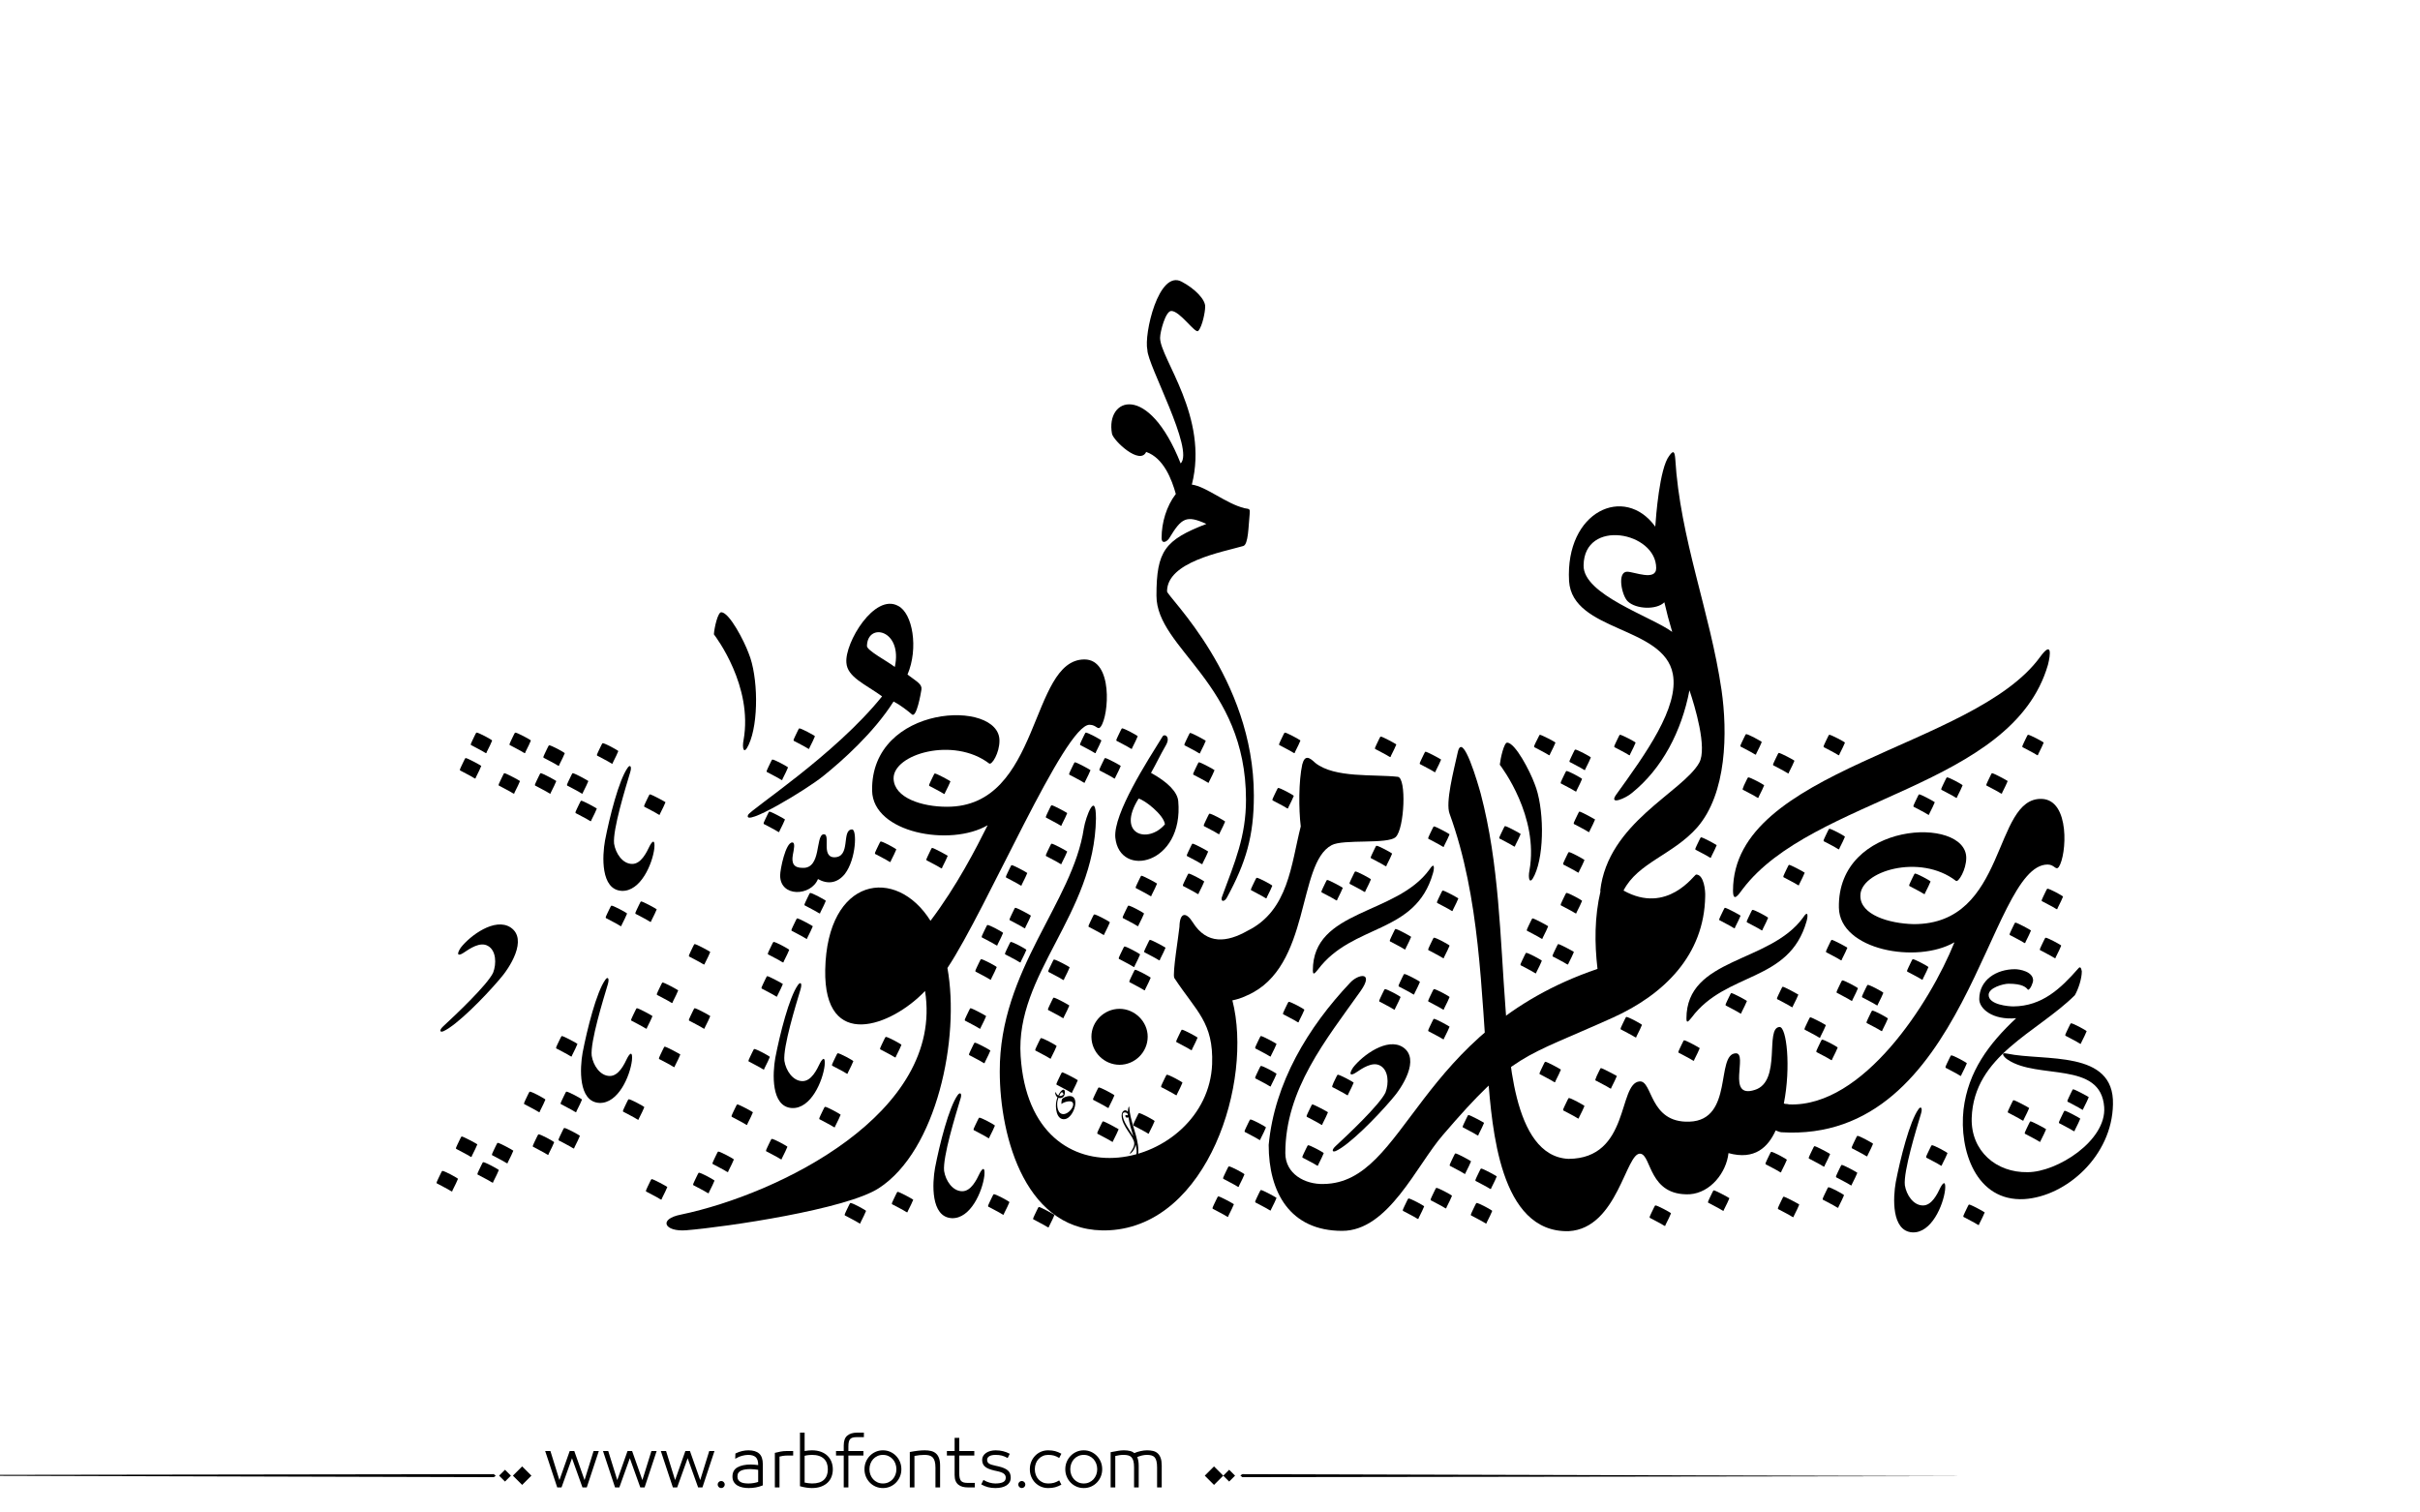 <?xml version="1.0" encoding="utf-8"?>
<!-- Generator: Adobe Illustrator 21.0.0, SVG Export Plug-In . SVG Version: 6.00 Build 0)  -->
<svg version="1.1" id="Layer_1" xmlns="http://www.w3.org/2000/svg" xmlns:xlink="http://www.w3.org/1999/xlink" x="0px" y="0px"
	 viewBox="0 0 800 500" style="enable-background:new 0 0 800 500;" xml:space="preserve">
<g>
	<g id="s0_0_0_0_2_" transform="matrix(0.072, 0, 0, 0.072, 341.53,343)">
		<path fill="#000000" id="g978_4" d="M145.9,374.5c40.8-5.8,72.8-106.7,21.5-106.1c-10.1,0.2-30.7,6.1-35,15.1c-1.8,3.7-4.3,25.3-1.1,20.8
			c4.1-6,56-25.9,52.4,5.6c-2,16.5-22.4,38.2-40,41.1c-32.1,5.2-36.2-38.9-31.6-60.6c0.5-2.4,2-7.9,4.1-14
			c12.5,4.9,28.4-2.3,29.6-22.1c1.4-25.6-17.4-16.6-30.5,11.8c-4-2.3-7.8-6.4-10.5-12.4c-1.7-3.7-3.8-4.6-3.4,0.6
			c0.9,9.5,5,16.2,10.5,19.8c-1.8,5.2-3.7,10.8-5,16.8C100.6,318.2,105.6,380.3,145.9,374.5 M139.6,261.1c-5.8,6-13.1,8.5-20,6.7
			C125.8,253.7,134,241.9,139.6,261.1"/>
	</g>
	<g id="s0_0_0_1_4_" transform="matrix(0.072, 0, 0, 0.072, 358.51,358)">
		<path fill="#000000" id="g26_4" d="M205.4,110.8c-0.2-3.5-0.8-3.4-2.4-0.8c-2.9,5.2-3.8,18.9-4,22.4c-10.1-14-29-5.2-28.5,18.2
			c0.8,49.1,58,96.5,58,126.8c0,17.4-10.8,32.2-20.5,45.6c-2.4,3.5,3.1,1.1,5.2-0.5c10.7-8.9,19.7-24.7,21.5-39.1
			c20.1,67.2-26.6,106.5-88.1,118.9c-12.5,2.4-1.4,4-0.6,4.1c81.5,4.4,109.7-49.8,99.2-123C236.8,224.7,208.8,170.4,205.4,110.8
			 M224.2,245c-16-28.4-48.2-67.2-49.1-99.8c-0.5-15.4,24-11.1,24,0.9c0,4.4-7.3,1.4-9.5,1.4c-3.4,0-1.8,7.9,0.2,9.8
			c2.6,2.4,9.3,2.7,12.1,0.2C206.3,187.2,215.3,216.3,224.2,245"/>
	</g>
	<path fill="#000000" d="M358.5,218c-18.2,0-14.2,48.8-45.5,48.7c-8.2,0-17.4-2.9-17.6-9.3c-0.2-8.1,19.8-14,31.6-5c0.9,0.6,3.4-3.5,3.4-7.5
		c0.2-13.9-42.6-12.2-42.1,16.5c0.3,14,25.9,18.6,38.2,11.4c-3.8,7.6-10.2,20.1-18.9,31.6c-11.4-18.2-34.2-14.5-34.8,16.2
		c-0.5,27.2,22,18.6,33,7c6.4,40.4-48.5,67.2-80.6,73.9c-7.8,1.5-5.5,5.8,1.7,5.2c13.3-1.1,52.8-6.9,63.6-13.9
		c19.2-12.4,26.9-49.6,22.7-72.8l0,0c13-19.5,38.8-80.6,47-80.4c2.3,0,2.7,2,3.7,0.6C366.6,236.5,368,218,358.5,218z"/>
	<path fill="#000000" d="M462.1,256.8c-7.9-0.9-20.9,0.5-27.3-4.6c-1.8-1.7-3.4-2.9-4.3,0.5c-1.2,5.5-1.2,14.7-0.5,20.5c-3.2,12.5-4,27.8-17.6,34.5
		l0,0c-6.7,3.8-13.4,4.7-18.1-2.8c-2.1-3.4-4.3-3.5-4.4,1.5c-0.2,2.4-2.4,15.6-1.7,16.9c7.3,11.1,13,14.7,12.5,28.5
		c-1.4,34.5-60,48.7-63.3-2.7c-1.8-27.2,24.4-46.7,24.9-78.5c0-9.6-3.4-0.5-4,3.2c-3.7,24.7-27.9,46.7-27.8,80.4
		c0,21.8,8.7,54,36.3,52.5c32.5-1.8,47.5-49.1,40.6-76c1.4-0.3,2.7-0.6,5-1.7v0c21.1-9.3,16.3-43.5,27.8-49.6
		c3.8-2.1,18.6-0.2,21.2-2.7C464.3,273.9,465,257.2,462.1,256.8z"/>
	<path fill="#000000" d="M560.7,289.1c-0.6,0-9.5,13.4-24,5.3c4.7-9.2,16.3-11.8,24.3-20.8c9.9-11.3,10.1-31.6,8.1-45.5
		c-3.8-25.9-13.7-49.9-15.3-76.5c-0.2-2.3-0.6-2.9-2-0.9c-3.2,4.1-4.4,20.3-4.6,23.4c-10.1-14-29.8-5.2-28.5,18
		c1.1,16.8,31.3,14.8,34.3,30.7c2.1,11.1-9,26.4-18.8,40c-2.4,3.5,3.2,1.1,5.2-0.6c10.1-8.1,16.5-20.5,19.1-34c1.7,5,6,19.1,3.2,24
		c-5.6,9.8-30.2,19.8-32.7,42.3l0.1,0.1c-2,8.5-2,17.2-1,25.7c-60.3,20.5-62.9,70.7-90.5,71.1c-6.3,0.2-12.7-3.4-12.7-10.2
		c0-21.1,13.4-37.4,24.9-53.6c4.6-6.6-0.9-5.6-3.5-2.7c-13.9,14.7-25,33.1-26.9,53.6c0,15.6,7,28.4,24.3,28.4
		c15.3,0,24.6-21.7,33.3-31.7c23.4-27.3,26.3-25.3,56.2-38.8c16.8-7.6,30.2-20.6,30.5-40.1C563.8,294.5,563.3,289.1,560.7,289.1z
		 M523.5,186.9c0.2-15.6,24-11.1,24,0.9c0,4.4-7.3,1.2-9.6,1.2c-3.4,0-1.8,7.9,0.2,9.8c2.7,2.6,9.5,2.9,12.1,0.3
		c1.1,4.7,1.2,4.9,2.6,9.8C545.9,203.8,523.3,196.6,523.5,186.9z"/>
	<path fill="#000000" d="M675,264.1c-16.3-0.6-11.3,41.5-42.4,41.4c-8.2-0.2-17.6-3.1-17.6-9.3c-0.2-8.2,19.7-14.2,31.6-5c0.8,0.6,3.4-3.7,3.4-7.6
		c0-13.9-42.7-12.2-42.1,16.5c0.3,14,25.8,18.6,38.2,11.4c-8.1,20.1-30.2,54.5-54.6,53.6l0,0c-1.2-0.3-0.9,0-1.8-0.3
		c2.4-12.2,0.9-25.3-1.4-25.3c-5,0.2,0.8,18-8.2,20.8c-9.6,3.1-2.1-12.2-6.3-12.1c-6.7,0.3-0.6,22.1-15.3,22.6
		c-13.4,0.5-12.1-13.7-16.5-13.3c-7.2,0.6-3.1,25.5-23.5,25.6c-18.8-0.9-19.7-36.2-20.8-49.6c-1.8-23.8-2.1-47.9-8.2-71.1
		c-0.8-2.9-6-21.1-7.6-13.7c-1.4,6.3-4.1,16.6-2.7,20.3c10.1,27.8,10.4,58.5,12.7,87.3c1.4,16.2,3.7,51.3,26.7,50.7c0,0,0,0,0,0
		c16.2-0.9,18.9-26.3,23.7-25.6c3.7,0.5,2.7,14,16.3,13.4c6.9-0.5,12.1-7.2,12.8-13.6c8.7,2.4,13.1-2,15.6-7.5
		c0.5,0.2,1.2,0.5,1.8,0.6l0,0c61.4,3.8,68.4-88.5,88.1-88.5c2.3,0,2.7,2.1,3.7,0.8C683.2,282.7,684.4,264.5,675,264.1z"/>
	<path fill="#000000" id="g6459_4" d="M682.5,367.2c-0.2,0-1.2,2.4-1.4,2.7c-0.2,0.5-0.8,1.4-0.2,1.5c0.9,0.5,3.5,1.8,4.4,2.4
		c0.5,0.3,0.5,0.2,0.6-0.2c0.6-1.1,1.8-3.7,1.8-3.8C687.7,369.7,683,367.1,682.5,367.2"/>
	<path fill="#000000" id="g6459_4_1_" d="M671.2,370.7c-0.2,0-1.2,2.4-1.4,2.7c-0.2,0.5-0.8,1.4-0.2,1.5c0.9,0.5,3.5,1.8,4.4,2.4
		c0.5,0.3,0.5,0.2,0.6-0.2c0.6-1.1,1.8-3.7,1.8-3.8C676.4,373.2,671.6,370.6,671.2,370.7"/>
	<path fill="#000000" id="g6459_4_2_" d="M685.3,360.1c-0.2,0-1.2,2.4-1.4,2.7c-0.2,0.5-0.8,1.4-0.2,1.5c0.9,0.5,3.5,1.8,4.4,2.4
		c0.5,0.3,0.5,0.2,0.6-0.2c0.6-1.1,1.8-3.7,1.8-3.8C690.5,362.6,685.7,360,685.3,360.1"/>
	<path fill="#000000" id="g6459_4_3_" d="M570.2,300.1c-0.2,0-1.2,2.4-1.4,2.7c-0.2,0.5-0.8,1.4-0.2,1.5c0.9,0.5,3.5,1.8,4.4,2.4
		c0.5,0.3,0.5,0.2,0.6-0.2c0.6-1.1,1.8-3.7,1.8-3.8C575.4,302.6,570.6,300,570.2,300.1"/>
	<path fill="#000000" id="g6459_4_4_" d="M572.3,328.3c-0.2,0-1.2,2.4-1.4,2.7c-0.2,0.5-0.8,1.4-0.2,1.5c0.9,0.5,3.5,1.8,4.4,2.4
		c0.5,0.3,0.5,0.2,0.6-0.2c0.6-1.1,1.8-3.7,1.8-3.8C577.5,330.8,572.8,328.2,572.3,328.3"/>
	<path fill="#000000" id="g6459_4_5_" d="M599.8,378.9c-0.2,0-1.2,2.4-1.4,2.7c-0.2,0.5-0.8,1.4-0.2,1.5c0.9,0.5,3.5,1.8,4.4,2.4
		c0.5,0.3,0.5,0.2,0.6-0.2c0.6-1.1,1.8-3.7,1.8-3.8C605,381.4,600.2,378.8,599.8,378.9"/>
	<path fill="#000000" id="g6388_4" d="M146.6,340.9c4.4-2,13.4-11.1,18.5-17.1c3.4-3.8,9.5-13.3,3.7-17.2c-5.2-3.4-13.4,2.7-16.5,6.7
		c-1.7,2.6-0.6,2.7,0.9,1.7c2.1-1.4,5.5-3.8,8.1-2.3c2.7,1.5,2.9,5.8,1.7,8.9c-2,4.1-12.5,14-16.5,17.7
		C145.1,340.6,145.4,341.4,146.6,340.9"/>
	<path fill="#000000" id="g6459_4_6_" d="M207.8,363.4c-0.2,0-1.2,2.4-1.4,2.7c-0.2,0.5-0.8,1.4-0.2,1.5c0.9,0.5,3.5,1.8,4.4,2.4
		c0.5,0.3,0.5,0.2,0.6-0.2c0.6-1.1,1.8-3.7,1.8-3.8C213,365.8,208.2,363.2,207.8,363.4"/>
	<path fill="#000000" id="g6459_4_7_" d="M292.8,342.8c-0.2,0-1.2,2.4-1.4,2.7c-0.2,0.5-0.8,1.4-0.2,1.5c0.9,0.5,3.5,1.8,4.4,2.4
		c0.5,0.3,0.5,0.2,0.6-0.2c0.6-1.1,1.8-3.7,1.8-3.8C298,345.2,293.3,342.6,292.8,342.8"/>
	<path fill="#000000" id="g6459_4_8_" d="M393.4,242.3c-0.2,0-1.2,2.4-1.4,2.7c-0.2,0.5-0.8,1.4-0.2,1.5c0.9,0.5,3.5,1.8,4.4,2.4
		c0.5,0.3,0.5,0.2,0.6-0.2c0.6-1.1,1.8-3.7,1.8-3.8C398.6,244.8,393.9,242.2,393.4,242.3"/>
	<path fill="#000000" id="g6459_4_9_" d="M255.3,251.1c-0.2,0-1.2,2.4-1.4,2.7c-0.2,0.5-0.8,1.4-0.2,1.5c0.9,0.5,3.5,1.8,4.4,2.4
		c0.5,0.3,0.5,0.2,0.6-0.2c0.6-1.1,1.8-3.7,1.8-3.8C260.5,253.5,255.7,250.9,255.3,251.1"/>
	<path fill="#000000" id="g6459_4_10_" d="M153.9,250.6c-0.2,0-1.2,2.4-1.4,2.7c-0.2,0.5-0.8,1.4-0.2,1.5c0.9,0.5,3.5,1.8,4.4,2.4
		c0.5,0.3,0.5,0.2,0.6-0.2c0.6-1.1,1.8-3.7,1.8-3.8C159.1,253.1,154.4,250.5,153.9,250.6"/>
	<path fill="#000000" id="g6459_4_11_" d="M192.1,264.7c-0.2,0-1.2,2.4-1.4,2.7c-0.2,0.5-0.8,1.4-0.2,1.5c0.9,0.5,3.5,1.8,4.4,2.4
		c0.5,0.3,0.5,0.2,0.6-0.2c0.6-1.1,1.8-3.7,1.8-3.8C197.3,267.2,192.6,264.6,192.1,264.7"/>
	<path fill="#000000" id="g6459_4_12_" d="M214.8,262.6c-0.2,0-1.2,2.4-1.4,2.7c-0.2,0.5-0.8,1.4-0.2,1.5c0.9,0.5,3.5,1.8,4.4,2.4
		c0.5,0.3,0.5,0.2,0.6-0.2c0.6-1.1,1.8-3.7,1.8-3.8C220,265.1,215.2,262.5,214.8,262.6"/>
	<path fill="#000000" id="g6459_4_13_" d="M178.7,255.6c-0.2,0-1.2,2.4-1.4,2.7c-0.2,0.5-0.8,1.4-0.2,1.5c0.9,0.5,3.5,1.8,4.4,2.4
		c0.5,0.3,0.5,0.2,0.6-0.2c0.6-1.1,1.8-3.7,1.8-3.8C183.9,258.1,179.2,255.5,178.7,255.6"/>
	<path fill="#000000" id="g6459_4_14_" d="M166.7,255.6c-0.2,0-1.2,2.4-1.4,2.7c-0.2,0.5-0.8,1.4-0.2,1.5c0.9,0.5,3.5,1.8,4.4,2.4
		c0.5,0.3,0.5,0.2,0.6-0.2c0.6-1.1,1.8-3.7,1.8-3.8C171.9,258.1,167.1,255.5,166.7,255.6"/>
	<path fill="#000000" id="g6459_4_15_" d="M157.5,242.2c-0.2,0-1.2,2.4-1.4,2.7c-0.2,0.5-0.8,1.4-0.2,1.5c0.9,0.5,3.5,1.8,4.4,2.4
		c0.5,0.3,0.5,0.2,0.6-0.2c0.6-1.1,1.8-3.7,1.8-3.8C162.7,244.6,158,242,157.5,242.2"/>
	<path fill="#000000" id="g6459_4_16_" d="M170.3,242.2c-0.2,0-1.2,2.4-1.4,2.7c-0.2,0.5-0.8,1.4-0.2,1.5c0.9,0.5,3.5,1.8,4.4,2.4
		c0.5,0.3,0.5,0.2,0.6-0.2c0.6-1.1,1.8-3.7,1.8-3.8C175.5,244.6,170.7,242,170.3,242.2"/>
	<path fill="#000000" id="g6459_4_17_" d="M181.5,246.4c-0.2,0-1.2,2.4-1.4,2.7c-0.2,0.5-0.8,1.4-0.2,1.5c0.9,0.5,3.5,1.8,4.4,2.4
		c0.5,0.3,0.5,0.2,0.6-0.2c0.6-1.1,1.8-3.7,1.8-3.8C186.7,248.8,182,246.2,181.5,246.4"/>
	<path fill="#000000" id="g6459_4_18_" d="M189.3,255.6c-0.2,0-1.2,2.4-1.4,2.7c-0.2,0.5-0.8,1.4-0.2,1.5c0.9,0.5,3.5,1.8,4.4,2.4
		c0.5,0.3,0.5,0.2,0.6-0.2c0.6-1.1,1.8-3.7,1.8-3.8C194.5,258.1,189.8,255.5,189.3,255.6"/>
	<path fill="#000000" id="g6459_4_19_" d="M199.2,245.7c-0.2,0-1.2,2.4-1.4,2.7c-0.2,0.5-0.8,1.4-0.2,1.5c0.9,0.5,3.5,1.8,4.4,2.4
		c0.5,0.3,0.5,0.2,0.6-0.2c0.6-1.1,1.8-3.7,1.8-3.8C204.4,248.1,199.7,245.5,199.2,245.7"/>
	<path fill="#000000" id="g6459_4_20_" d="M604.7,274c-0.2,0-1.2,2.4-1.4,2.7c-0.2,0.5-0.8,1.4-0.2,1.5c0.9,0.5,3.5,1.8,4.4,2.4
		c0.5,0.3,0.5,0.2,0.6-0.2c0.6-1.1,1.8-3.7,1.8-3.8C609.9,276.4,605.2,273.8,604.7,274"/>
	<path fill="#000000" id="g6459_4_21_" d="M634.4,262.6c-0.2,0-1.2,2.4-1.4,2.7c-0.2,0.5-0.8,1.4-0.2,1.5c0.9,0.5,3.5,1.8,4.4,2.4
		c0.5,0.3,0.5,0.2,0.6-0.2c0.6-1.1,1.8-3.7,1.8-3.8C639.6,265.1,634.9,262.5,634.4,262.6"/>
	<path fill="#000000" id="g6459_4_22_" d="M670.4,242.9c-0.2,0-1.2,2.4-1.4,2.7c-0.2,0.5-0.8,1.4-0.2,1.5c0.9,0.5,3.5,1.8,4.4,2.4
		c0.5,0.3,0.5,0.2,0.6-0.2c0.6-1.1,1.8-3.7,1.8-3.8C675.6,245.3,670.9,242.8,670.4,242.9"/>
	<path fill="#000000" id="g6459_4_23_" d="M509,242.9c-0.1,0-1.2,2.4-1.4,2.7c-0.2,0.5-0.8,1.4-0.2,1.5c0.9,0.5,3.5,1.8,4.4,2.4
		c0.5,0.3,0.5,0.2,0.6-0.2c0.6-1.1,1.8-3.7,1.8-3.8C514.2,245.3,509.4,242.8,509,242.9"/>
	<path fill="#000000" id="g6360_4" d="M360.8,342.7c0,5.2,4.3,9.3,9.3,9.3c5,0,9.3-4.1,9.3-9.3c0-5-4.3-9.2-9.3-9.2
		C365,333.5,360.8,337.7,360.8,342.7"/>
	<path fill="#000000" id="g6459_4_24_" d="M517.8,254.9c-0.2,0-1.2,2.4-1.4,2.7c-0.2,0.5-0.8,1.4-0.2,1.5c0.9,0.5,3.5,1.8,4.4,2.4
		c0.5,0.3,0.5,0.2,0.6-0.2c0.6-1.1,1.8-3.7,1.8-3.8C523,257.3,518.3,254.7,517.8,254.9"/>
	<path fill="#000000" id="g6459_4_25_" d="M497.5,273.1c-0.2,0-1.2,2.4-1.4,2.7c-0.2,0.5-0.8,1.4-0.2,1.5c0.9,0.5,3.5,1.8,4.4,2.4
		c0.5,0.3,0.5,0.2,0.6-0.2c0.6-1.1,1.8-3.7,1.8-3.8C502.7,275.6,498,273,497.5,273.1"/>
	<path fill="#000000" id="g6459_4_26_" d="M476.9,294.4c-0.2,0-1.2,2.4-1.4,2.7c-0.2,0.5-0.8,1.4-0.2,1.5c0.9,0.5,3.5,1.8,4.4,2.4
		c0.5,0.3,0.5,0.2,0.6-0.2c0.6-1.1,1.8-3.7,1.8-3.8C482.1,296.9,477.4,294.3,476.9,294.4"/>
	<path fill="#000000" id="g6459_4_27_" d="M392.9,288.8c-0.2,0-1.2,2.4-1.4,2.7c-0.2,0.5-0.8,1.4-0.2,1.5c0.9,0.5,3.5,1.8,4.4,2.4
		c0.5,0.3,0.5,0.2,0.6-0.2c0.6-1.1,1.8-3.7,1.8-3.8C398,291.2,393.3,288.6,392.9,288.8"/>
	<path fill="#000000" id="g6459_4_28_" d="M202.1,299.4c-0.2,0-1.2,2.4-1.4,2.7c-0.2,0.5-0.8,1.4-0.2,1.5c0.9,0.5,3.5,1.8,4.4,2.4
		c0.5,0.3,0.5,0.2,0.6-0.2c0.6-1.1,1.8-3.7,1.8-3.8C207.3,301.8,202.5,299.2,202.1,299.4"/>
	<path fill="#000000" id="g6459_4_29_" d="M185.7,342.5c-0.2,0-1.2,2.4-1.4,2.7c-0.2,0.5-0.8,1.4-0.2,1.5c0.9,0.5,3.5,1.8,4.4,2.4
		c0.5,0.3,0.5,0.2,0.6-0.2c0.6-1.1,1.8-3.7,1.8-3.8C190.9,345,186.2,342.4,185.7,342.5"/>
	<path fill="#000000" id="g6459_4_30_" d="M178,375c-0.2,0-1.2,2.4-1.4,2.7c-0.2,0.5-0.8,1.4-0.2,1.5c0.9,0.5,3.5,1.8,4.4,2.4
		c0.5,0.3,0.5,0.2,0.6-0.2c0.6-1.1,1.8-3.7,1.8-3.8C183.2,377.4,178.5,374.8,178,375"/>
	<path fill="#000000" id="g6459_4_31_" d="M175.1,360.9c-0.2,0-1.2,2.4-1.4,2.7c-0.2,0.5-0.8,1.4-0.2,1.5c0.9,0.5,3.5,1.8,4.4,2.4
		c0.5,0.3,0.5,0.2,0.6-0.2c0.6-1.1,1.8-3.7,1.8-3.8C180.3,363.3,175.6,360.7,175.1,360.9"/>
	<path fill="#000000" id="g6459_4_32_" d="M159.7,384.2c-0.2,0-1.2,2.4-1.4,2.7c-0.2,0.5-0.8,1.4-0.2,1.5c0.9,0.5,3.5,1.8,4.4,2.4
		c0.5,0.3,0.5,0.2,0.6-0.2c0.6-1.1,1.8-3.7,1.8-3.8C164.9,386.6,160.1,384,159.7,384.2"/>
	<path fill="#000000" id="g6459_4_33_" d="M186.5,372.9c-0.2,0-1.2,2.4-1.4,2.7c-0.2,0.5-0.8,1.4-0.2,1.5c0.9,0.5,3.5,1.8,4.4,2.4
		c0.5,0.3,0.5,0.2,0.6-0.2c0.6-1.1,1.8-3.7,1.8-3.8C191.7,375.3,186.9,372.7,186.5,372.9"/>
	<path fill="#000000" id="g6459_4_34_" d="M152.6,375.7c-0.2,0-1.2,2.4-1.4,2.7c-0.2,0.5-0.8,1.4-0.2,1.5c0.9,0.5,3.5,1.8,4.4,2.4
		c0.5,0.3,0.5,0.2,0.6-0.2c0.6-1.1,1.8-3.7,1.8-3.8C157.8,378.2,153,375.6,152.6,375.7"/>
	<path fill="#000000" id="g6459_4_35_" d="M146.2,387.1c-0.2,0-1.2,2.4-1.4,2.7c-0.2,0.5-0.8,1.4-0.2,1.5c0.9,0.5,3.5,1.8,4.4,2.4
		c0.5,0.3,0.5,0.2,0.6-0.2c0.6-1.1,1.8-3.7,1.8-3.8C151.4,389.5,146.7,386.9,146.2,387.1"/>
	<path fill="#000000" id="g6459_4_36_" d="M164.5,377.8c-0.2,0-1.2,2.4-1.4,2.7c-0.2,0.5-0.8,1.4-0.2,1.5c0.9,0.5,3.5,1.8,4.4,2.4
		c0.5,0.3,0.5,0.2,0.6-0.2c0.6-1.1,1.8-3.7,1.8-3.8C169.7,380.3,165,377.7,164.5,377.8"/>
	<path fill="#000000" id="g6459_4_37_" d="M187.2,360.9c-0.2,0-1.2,2.4-1.4,2.7c-0.2,0.5-0.8,1.4-0.2,1.5c0.9,0.5,3.5,1.8,4.4,2.4
		c0.5,0.3,0.5,0.2,0.6-0.2c0.6-1.1,1.8-3.7,1.8-3.8C192.4,363.3,187.7,360.7,187.2,360.9"/>
	<path fill="#000000" id="g6459_4_38_" d="M211.9,298c-0.2,0-1.2,2.4-1.4,2.7c-0.2,0.5-0.8,1.4-0.2,1.5c0.9,0.5,3.5,1.8,4.4,2.4
		c0.5,0.3,0.5,0.2,0.6-0.2c0.6-1.1,1.8-3.7,1.8-3.8C217.1,300.5,212.4,297.9,211.9,298"/>
	<path fill="#000000" id="g6459_4_39_" d="M210.5,333.3c-0.2,0-1.2,2.4-1.4,2.7c-0.2,0.5-0.8,1.4-0.2,1.5c0.9,0.5,3.5,1.8,4.4,2.4
		c0.5,0.3,0.5,0.2,0.6-0.2c0.6-1.1,1.8-3.7,1.8-3.8C215.7,335.8,211,333.2,210.5,333.3"/>
	<path fill="#000000" id="g6459_4_40_" d="M229.6,312.1c-0.2,0-1.2,2.4-1.4,2.7c-0.2,0.5-0.8,1.4-0.2,1.5c0.9,0.5,3.5,1.8,4.4,2.4
		c0.5,0.3,0.5,0.1,0.6-0.2c0.6-1.1,1.8-3.7,1.8-3.8C234.8,314.6,230.1,312,229.6,312.1"/>
	<path fill="#000000" id="g6459_4_41_" d="M219,324.8c-0.2,0-1.2,2.4-1.4,2.7c-0.2,0.5-0.8,1.4-0.2,1.5c0.9,0.5,3.5,1.8,4.4,2.4
		c0.5,0.3,0.5,0.2,0.6-0.2c0.6-1.1,1.8-3.7,1.8-3.8C224.2,327.3,219.5,324.7,219,324.8"/>
	<path fill="#000000" id="g6459_4_42_" d="M219.7,346c-0.2,0-1.2,2.4-1.4,2.7c-0.2,0.5-0.8,1.4-0.2,1.5c0.9,0.5,3.5,1.8,4.4,2.4
		c0.5,0.3,0.5,0.2,0.6-0.2c0.6-1.1,1.8-3.7,1.8-3.8C224.9,348.5,220.1,345.9,219.7,346"/>
	<path fill="#000000" id="g6459_4_43_" d="M229.6,333.3c-0.2,0-1.2,2.4-1.4,2.7c-0.2,0.5-0.8,1.4-0.2,1.5c0.9,0.5,3.5,1.8,4.4,2.4
		c0.5,0.3,0.5,0.2,0.6-0.2c0.6-1.1,1.8-3.7,1.8-3.8C234.8,335.8,230.1,333.2,229.6,333.3"/>
	<path fill="#000000" id="g6459_4_44_" d="M249.3,346.8c-0.2,0-1.2,2.4-1.4,2.7c-0.2,0.5-0.8,1.4-0.2,1.5c0.9,0.5,3.5,1.8,4.4,2.4
		c0.5,0.3,0.5,0.2,0.6-0.2c0.6-1.1,1.8-3.7,1.8-3.8C254.5,349.2,249.8,346.6,249.3,346.8"/>
	<path fill="#000000" id="g6459_4_45_" d="M253.6,322.7c-0.2,0-1.2,2.4-1.4,2.7c-0.2,0.5-0.8,1.4-0.2,1.5c0.9,0.5,3.5,1.8,4.4,2.4
		c0.5,0.3,0.5,0.2,0.6-0.2c0.6-1.1,1.8-3.7,1.8-3.8C258.8,325.2,254,322.6,253.6,322.7"/>
	<path fill="#000000" id="g6459_4_46_" d="M231,387.7c-0.2,0-1.2,2.4-1.4,2.7c-0.2,0.5-0.8,1.4-0.2,1.5c0.9,0.5,3.5,1.8,4.4,2.4
		c0.5,0.3,0.5,0.2,0.6-0.2c0.6-1.1,1.8-3.7,1.8-3.8C236.2,390.1,231.5,387.5,231,387.7"/>
	<path fill="#000000" id="g6459_4_47_" d="M215.4,389.8c-0.2,0-1.2,2.4-1.4,2.7c-0.2,0.5-0.8,1.4-0.2,1.5c0.9,0.5,3.5,1.8,4.4,2.4
		c0.5,0.3,0.5,0.2,0.6-0.2c0.6-1.1,1.8-3.7,1.8-3.8C220.6,392.3,215.9,389.7,215.4,389.8"/>
	<path fill="#000000" id="g6459_4_48_" d="M255.1,376.5c-0.2,0-1.2,2.4-1.4,2.7c-0.2,0.5-0.8,1.4-0.2,1.5c0.9,0.5,3.5,1.8,4.4,2.4
		c0.5,0.3,0.5,0.2,0.6-0.2c0.6-1.1,1.8-3.7,1.8-3.8C260.3,378.9,255.5,376.3,255.1,376.5"/>
	<path fill="#000000" id="g6459_4_49_" d="M237.4,380.7c-0.2,0-1.2,2.4-1.4,2.7c-0.2,0.5-0.8,1.4-0.2,1.5c0.9,0.5,3.5,1.8,4.4,2.4
		c0.5,0.3,0.5,0.2,0.6-0.2c0.6-1.1,1.8-3.7,1.8-3.8C242.6,383.1,237.8,380.5,237.4,380.7"/>
	<path fill="#000000" id="g6459_4_50_" d="M243.7,365.1c-0.2,0-1.2,2.4-1.4,2.7c-0.2,0.5-0.8,1.4-0.2,1.5c0.9,0.5,3.5,1.8,4.4,2.4
		c0.5,0.3,0.5,0.2,0.6-0.2c0.6-1.1,1.8-3.7,1.8-3.8C248.9,367.6,244.2,365,243.7,365.1"/>
	<path fill="#000000" id="g6459_4_51_" d="M264.2,240.8c-0.2,0-1.2,2.4-1.4,2.7c-0.2,0.5-0.8,1.4-0.2,1.5c0.9,0.5,3.5,1.8,4.4,2.4
		c0.5,0.3,0.5,0.2,0.6-0.2c0.6-1.1,1.8-3.7,1.8-3.8C269.4,243.2,264.6,240.6,264.2,240.8"/>
	<path fill="#000000" id="g6459_4_52_" d="M598.4,336.3c-0.2,0-1.2,2.4-1.4,2.7c-0.2,0.5-0.8,1.4-0.2,1.5c0.9,0.5,3.5,1.8,4.4,2.4
		c0.5,0.3,0.5,0.2,0.6-0.2c0.6-1.1,1.8-3.7,1.8-3.8C603.6,338.8,598.8,336.2,598.4,336.3"/>
	<path fill="#000000" id="g6459_4_53_" d="M254.3,268.3c-0.2,0-1.2,2.4-1.4,2.7c-0.2,0.5-0.8,1.4-0.2,1.5c0.9,0.5,3.5,1.8,4.4,2.4
		c0.5,0.3,0.5,0.2,0.6-0.2c0.6-1.1,1.8-3.7,1.8-3.8C259.5,270.8,254.8,268.2,254.3,268.3"/>
	<path fill="#000000" id="g6459_4_54_" d="M255.7,311.4c-0.2,0-1.2,2.4-1.4,2.7c-0.2,0.5-0.8,1.4-0.2,1.5c0.9,0.5,3.5,1.8,4.4,2.4
		c0.5,0.3,0.5,0.2,0.6-0.2c0.6-1.1,1.8-3.7,1.8-3.8C260.9,313.8,256.2,311.2,255.7,311.4"/>
	<path fill="#000000" id="g6459_4_55_" d="M263.5,303.6c-0.2,0-1.2,2.4-1.4,2.7c-0.2,0.5-0.8,1.4-0.2,1.5c0.9,0.5,3.5,1.8,4.4,2.4
		c0.5,0.3,0.5,0.2,0.6-0.2c0.6-1.1,1.8-3.7,1.8-3.8C268.7,306.1,264,303.5,263.5,303.6"/>
	<path fill="#000000" id="g6459_4_56_" d="M267.8,295.2c-0.2,0-1.2,2.4-1.4,2.7c-0.2,0.5-0.8,1.4-0.2,1.5c0.9,0.5,3.5,1.8,4.4,2.4
		c0.5,0.3,0.5,0.2,0.6-0.2c0.6-1.1,1.8-3.7,1.8-3.8C273,297.6,268.2,295,267.8,295.2"/>
	<path fill="#000000" id="g6459_4_57_" d="M424.7,242.2c-0.2,0-1.2,2.4-1.4,2.7c-0.2,0.5-0.8,1.4-0.2,1.5c0.9,0.5,3.5,1.8,4.4,2.4
		c0.5,0.3,0.5,0.2,0.6-0.2c0.6-1.1,1.8-3.7,1.8-3.8C429.8,244.6,425.1,242,424.7,242.2"/>
	<path fill="#000000" id="g6459_4_58_" d="M355.3,252c-0.2,0-1.2,2.4-1.4,2.7c-0.2,0.5-0.8,1.4-0.2,1.5c0.9,0.5,3.5,1.8,4.4,2.4
		c0.5,0.3,0.5,0.2,0.6-0.2c0.6-1.1,1.8-3.7,1.8-3.8C360.5,254.5,355.8,251.9,355.3,252"/>
	<path fill="#000000" id="g6459_4_59_" d="M358.9,242.2c-0.2,0-1.2,2.4-1.4,2.7c-0.2,0.5-0.8,1.4-0.2,1.5c0.9,0.5,3.5,1.8,4.4,2.4
		c0.5,0.3,0.5,0.2,0.6-0.2c0.6-1.1,1.8-3.7,1.8-3.8C364.1,244.6,359.4,242,358.9,242.2"/>
	<path fill="#000000" id="g6459_4_60_" d="M365.3,250.6c-0.2,0-1.2,2.4-1.4,2.7c-0.2,0.5-0.8,1.4-0.2,1.5c0.9,0.5,3.5,1.8,4.4,2.4
		c0.5,0.3,0.5,0.2,0.6-0.2c0.6-1.1,1.8-3.7,1.8-3.8C370.5,253.1,365.8,250.5,365.3,250.6"/>
	<path fill="#000000" id="g6459_4_61_" d="M370.9,240.8c-0.2,0-1.2,2.4-1.4,2.7c-0.2,0.5-0.8,1.4-0.2,1.5c0.9,0.5,3.5,1.8,4.4,2.4
		c0.5,0.3,0.5,0.2,0.6-0.2c0.6-1.1,1.8-3.7,1.8-3.8C376.1,243.2,371.4,240.6,370.9,240.8"/>
	<path fill="#000000" id="g6459_4_62_" d="M309,255.7c-0.2,0-1.2,2.4-1.4,2.7c-0.2,0.5-0.8,1.4-0.2,1.5c0.9,0.5,3.5,1.8,4.4,2.4
		c0.5,0.3,0.5,0.2,0.6-0.2c0.6-1.1,1.8-3.7,1.8-3.8C314.2,258.2,309.5,255.6,309,255.7"/>
	<path fill="#000000" id="g6459_4_63_" d="M291.1,278.2c-0.2,0-1.2,2.4-1.4,2.7c-0.2,0.5-0.8,1.4-0.2,1.5c0.9,0.5,3.5,1.8,4.4,2.4
		c0.5,0.3,0.5,0.2,0.6-0.2c0.6-1.1,1.8-3.7,1.8-3.8C296.3,280.6,291.6,278,291.1,278.2"/>
	<path fill="#000000" id="g6459_4_64_" d="M308.1,280.3c-0.2,0-1.2,2.4-1.4,2.7c-0.2,0.5-0.8,1.4-0.2,1.5c0.9,0.5,3.5,1.8,4.4,2.4
		c0.5,0.3,0.5,0.2,0.6-0.2c0.6-1.1,1.8-3.7,1.8-3.8C313.2,282.8,308.5,280.2,308.1,280.3"/>
	<path fill="#000000" id="g6459_4_65_" d="M375.2,320.6c-0.2,0-1.2,2.4-1.4,2.7c-0.2,0.5-0.8,1.4-0.2,1.5c0.9,0.5,3.5,1.8,4.4,2.4
		c0.5,0.3,0.5,0.2,0.6-0.2c0.6-1.1,1.8-3.7,1.8-3.8C380.3,323,375.6,320.4,375.2,320.6"/>
	<path fill="#000000" id="g6459_4_66_" d="M344.1,343.2c-0.2,0-1.2,2.4-1.4,2.7c-0.2,0.5-0.8,1.4-0.2,1.5c0.9,0.5,3.5,1.8,4.4,2.4
		c0.5,0.3,0.5,0.2,0.6-0.2c0.6-1.1,1.8-3.7,1.8-3.8C349.3,345.6,344.6,343,344.1,343.2"/>
	<path fill="#000000" id="g6459_4_67_" d="M348.3,329.8c-0.2,0-1.2,2.4-1.4,2.7c-0.2,0.5-0.8,1.4-0.2,1.5c0.9,0.5,3.5,1.8,4.4,2.4
		c0.5,0.3,0.5,0.2,0.6-0.2c0.6-1.1,1.8-3.7,1.8-3.8C353.5,332.3,348.8,329.7,348.3,329.8"/>
	<path fill="#000000" id="g6459_4_68_" d="M348.4,317.2c-0.2,0-1.2,2.4-1.4,2.7c-0.2,0.5-0.8,1.4-0.2,1.5c0.9,0.5,3.5,1.8,4.4,2.4
		c0.5,0.3,0.5,0.2,0.6-0.2c0.6-1.1,1.8-3.7,1.8-3.8C353.6,319.6,348.9,317.1,348.4,317.2"/>
	<path fill="#000000" id="g6459_4_69_" d="M390.7,340.4c-0.2,0-1.2,2.4-1.4,2.7c-0.2,0.5-0.8,1.4-0.2,1.5c0.9,0.5,3.5,1.8,4.4,2.4
		c0.5,0.3,0.5,0.2,0.6-0.2c0.6-1.1,1.8-3.7,1.8-3.8C395.9,342.9,391.2,340.3,390.7,340.4"/>
	<path fill="#000000" id="g6459_4_70_" d="M376.5,368c-0.2,0-1.2,2.4-1.4,2.7c-0.2,0.5-0.8,1.4-0.2,1.5c0.9,0.5,3.5,1.8,4.4,2.4
		c0.5,0.3,0.5,0.2,0.6-0.2c0.6-1.1,1.8-3.7,1.8-3.8C381.7,370.4,377,367.8,376.5,368"/>
	<path fill="#000000" id="g6459_4_71_" d="M385.7,355.3c-0.2,0-1.2,2.4-1.4,2.7c-0.2,0.5-0.8,1.4-0.2,1.5c0.9,0.5,3.5,1.8,4.4,2.4
		c0.5,0.3,0.5,0.2,0.6-0.2c0.6-1.1,1.8-3.7,1.8-3.8C390.9,357.7,386.2,355.1,385.7,355.3"/>
	<path fill="#000000" id="g6459_4_72_" d="M364.6,370.7c-0.2,0-1.2,2.4-1.4,2.7c-0.2,0.5-0.8,1.4-0.2,1.5c0.9,0.5,3.5,1.8,4.4,2.4
		c0.5,0.3,0.5,0.2,0.6-0.2c0.6-1.1,1.8-3.7,1.8-3.8C369.7,373.2,365,370.6,364.6,370.7"/>
	<path fill="#000000" id="g6459_4_73_" d="M363.2,359.5c-0.2,0-1.2,2.4-1.4,2.7c-0.2,0.5-0.8,1.4-0.2,1.5c0.9,0.5,3.5,1.8,4.4,2.4
		c0.5,0.3,0.5,0.2,0.6-0.2c0.6-1.1,1.8-3.7,1.8-3.8C368.4,361.9,363.6,359.3,363.2,359.5"/>
	<path fill="#000000" id="g6459_4_74_" d="M351.1,354.5c-0.2,0-1.2,2.4-1.4,2.7c-0.2,0.5-0.8,1.4-0.2,1.5c0.9,0.5,3.5,1.8,4.4,2.4
		c0.5,0.3,0.5,0.2,0.6-0.2c0.6-1.1,1.8-3.7,1.8-3.8C356.3,357,351.5,354.4,351.1,354.5"/>
	<path fill="#000000" id="g6459_4_75_" d="M415.4,290.2c-0.2,0-1.2,2.4-1.4,2.7c-0.2,0.5-0.8,1.4-0.2,1.5c0.9,0.5,3.5,1.8,4.4,2.4
		c0.5,0.3,0.5,0.2,0.6-0.2c0.6-1.1,1.8-3.7,1.8-3.8C420.6,292.6,415.9,290,415.4,290.2"/>
	<path fill="#000000" id="g6459_4_76_" d="M432.4,378.6c-0.2,0-1.2,2.4-1.4,2.7c-0.2,0.5-0.8,1.4-0.2,1.5c0.9,0.5,3.5,1.8,4.4,2.4
		c0.5,0.3,0.5,0.2,0.6-0.2c0.6-1.1,1.8-3.7,1.8-3.8C437.6,381,432.8,378.4,432.4,378.6"/>
	<path fill="#000000" id="g6459_4_77_" d="M433.8,365.1c-0.2,0-1.2,2.4-1.4,2.7c-0.2,0.5-0.8,1.4-0.2,1.5c0.9,0.5,3.5,1.8,4.4,2.4
		c0.5,0.3,0.5,0.2,0.6-0.2c0.6-1.1,1.8-3.7,1.8-3.8C439,367.6,434.2,365,433.8,365.1"/>
	<path fill="#000000" id="g6459_4_78_" d="M442.2,355.3c-0.2,0-1.2,2.4-1.4,2.7c-0.1,0.5-0.8,1.4-0.1,1.5c0.9,0.5,3.5,1.8,4.4,2.4
		c0.5,0.3,0.5,0.2,0.6-0.2c0.6-1.1,1.8-3.7,1.8-3.8C447.4,357.7,442.7,355.1,442.2,355.3"/>
	<path fill="#000000" id="g6459_4_79_" d="M457.8,327c-0.2,0-1.2,2.4-1.4,2.7c-0.2,0.5-0.8,1.4-0.2,1.5c0.9,0.5,3.5,1.8,4.4,2.4
		c0.5,0.3,0.5,0.2,0.6-0.2c0.6-1.1,1.8-3.7,1.8-3.8C463,329.4,458.3,326.8,457.8,327"/>
	<path fill="#000000" id="g6459_4_80_" d="M272.7,365.9c-0.2,0-1.2,2.4-1.4,2.7c-0.2,0.5-0.8,1.4-0.2,1.5c0.9,0.5,3.5,1.8,4.4,2.4
		c0.5,0.3,0.5,0.2,0.6-0.2c0.6-1.1,1.8-3.7,1.8-3.8C277.8,368.3,273.1,365.7,272.7,365.9"/>
	<path fill="#000000" id="g6459_4_81_" d="M276.9,348.2c-0.2,0-1.2,2.4-1.4,2.7c-0.2,0.5-0.8,1.4-0.2,1.5c0.9,0.5,3.5,1.8,4.4,2.4
		c0.5,0.3,0.5,0.2,0.6-0.2c0.6-1.1,1.8-3.7,1.8-3.8C282.1,350.6,277.4,348,276.9,348.2"/>
	<path fill="#000000" id="g6459_4_82_" d="M281.1,397.7c-0.2,0-1.2,2.4-1.4,2.7c-0.2,0.5-0.8,1.4-0.2,1.5c0.9,0.5,3.5,1.8,4.4,2.4
		c0.5,0.3,0.5,0.2,0.6-0.2c0.6-1.1,1.8-3.7,1.8-3.8C286.3,400.1,281.6,397.5,281.1,397.7"/>
	<path fill="#000000" id="g6459_4_83_" d="M343.4,399c-0.2,0-1.2,2.4-1.4,2.7c-0.2,0.5-0.8,1.4-0.2,1.5c0.9,0.5,3.5,1.8,4.4,2.4
		c0.5,0.3,0.5,0.1,0.6-0.2c0.6-1.1,1.8-3.7,1.8-3.8C348.5,401.5,343.8,398.9,343.4,399"/>
	<path fill="#000000" id="g6459_4_84_" d="M328.5,394.8c-0.2,0-1.2,2.4-1.4,2.7c-0.2,0.5-0.8,1.4-0.2,1.5c0.9,0.5,3.5,1.8,4.4,2.4
		c0.5,0.3,0.5,0.2,0.6-0.2c0.6-1.1,1.8-3.7,1.8-3.8C333.7,397.2,329,394.6,328.5,394.8"/>
	<path fill="#000000" id="g6459_4_85_" d="M296.7,394c-0.2,0-1.2,2.4-1.4,2.7c-0.2,0.5-0.8,1.4-0.2,1.5c0.9,0.5,3.5,1.8,4.4,2.4
		c0.5,0.3,0.5,0.2,0.6-0.2c0.6-1.1,1.8-3.7,1.8-3.8C301.9,396.5,297.2,393.9,296.7,394"/>
	<path fill="#000000" id="g6459_4_86_" d="M323.7,369.5c-0.2,0-1.2,2.4-1.4,2.7c-0.2,0.5-0.8,1.4-0.2,1.5c0.9,0.5,3.5,1.8,4.4,2.4
		c0.5,0.3,0.5,0.2,0.6-0.2c0.6-1.1,1.8-3.7,1.8-3.8C328.9,371.9,324.2,369.3,323.7,369.5"/>
	<path fill="#000000" id="g6459_4_87_" d="M322.2,344.7c-0.2,0-1.2,2.4-1.4,2.7c-0.2,0.5-0.8,1.4-0.2,1.5c0.9,0.5,3.5,1.8,4.4,2.4
		c0.5,0.3,0.5,0.2,0.6-0.2c0.6-1.1,1.8-3.7,1.8-3.8C327.3,347.1,322.6,344.5,322.2,344.7"/>
	<path fill="#000000" id="g6459_4_88_" d="M320.8,333.3c-0.2,0-1.2,2.4-1.4,2.7c-0.2,0.5-0.8,1.4-0.2,1.5c0.9,0.5,3.5,1.8,4.4,2.4
		c0.5,0.3,0.5,0.2,0.6-0.2c0.6-1.1,1.8-3.7,1.8-3.8C326,335.8,321.2,333.2,320.8,333.3"/>
	<path fill="#000000" id="g6459_4_89_" d="M324.3,317.1c-0.2,0-1.2,2.4-1.4,2.7c-0.2,0.5-0.8,1.4-0.2,1.5c0.9,0.5,3.5,1.8,4.4,2.4
		c0.5,0.3,0.5,0.2,0.6-0.2c0.6-1.1,1.8-3.7,1.8-3.8C329.5,319.5,324.7,316.9,324.3,317.1"/>
	<path fill="#000000" id="g6459_4_90_" d="M326.4,305.8c-0.2,0-1.2,2.4-1.4,2.7c-0.2,0.5-0.8,1.4-0.2,1.5c0.9,0.5,3.5,1.8,4.4,2.4
		c0.5,0.3,0.5,0.2,0.6-0.2c0.6-1.1,1.8-3.7,1.8-3.8C331.6,308.2,326.9,305.6,326.4,305.8"/>
	<path fill="#000000" id="g6459_4_91_" d="M334.1,311.4c-0.2,0-1.2,2.4-1.4,2.7c-0.2,0.5-0.8,1.4-0.2,1.5c0.9,0.5,3.5,1.8,4.4,2.4
		c0.5,0.3,0.5,0.2,0.6-0.2c0.6-1.1,1.8-3.7,1.8-3.8C339.3,313.8,334.6,311.2,334.1,311.4"/>
	<path fill="#000000" id="g6459_4_92_" d="M335.6,300.1c-0.2,0-1.2,2.4-1.4,2.7c-0.2,0.5-0.8,1.4-0.2,1.5c0.9,0.5,3.5,1.8,4.4,2.4
		c0.5,0.3,0.5,0.2,0.6-0.2c0.6-1.1,1.8-3.7,1.8-3.8C340.8,302.6,336.1,300,335.6,300.1"/>
	<path fill="#000000" id="g6459_4_93_" d="M334.4,286c-0.2,0-1.2,2.4-1.4,2.7c-0.2,0.5-0.8,1.4-0.2,1.5c0.9,0.5,3.5,1.8,4.4,2.4
		c0.5,0.3,0.5,0.2,0.6-0.2c0.6-1.1,1.8-3.7,1.8-3.8C339.6,288.5,334.9,285.9,334.4,286"/>
	<path fill="#000000" id="g6459_4_94_" d="M347.6,278.9c-0.2,0-1.2,2.4-1.4,2.7c-0.2,0.5-0.8,1.4-0.2,1.5c0.9,0.5,3.5,1.8,4.4,2.4
		c0.5,0.3,0.5,0.2,0.6-0.2c0.6-1.1,1.8-3.7,1.8-3.8C352.8,281.4,348.1,278.8,347.6,278.9"/>
	<path fill="#000000" id="g6459_4_95_" d="M347.6,266.2c-0.2,0-1.2,2.4-1.4,2.7c-0.2,0.5-0.8,1.4-0.2,1.5c0.9,0.5,3.5,1.8,4.4,2.4
		c0.5,0.3,0.5,0.2,0.6-0.2c0.6-1.1,1.8-3.7,1.8-3.8C352.8,268.7,348.1,266.1,347.6,266.2"/>
	<path fill="#000000" id="g6459_4_96_" d="M371.7,312.9c-0.2,0-1.2,2.4-1.4,2.7c-0.2,0.5-0.8,1.4-0.2,1.5c0.9,0.5,3.5,1.8,4.4,2.4
		c0.5,0.3,0.5,0.2,0.6-0.2c0.6-1.1,1.8-3.7,1.8-3.8C376.8,315.3,372.1,312.7,371.7,312.9"/>
	<path fill="#000000" id="g6459_4_97_" d="M380.1,310.7c-0.2,0-1.2,2.4-1.4,2.7c-0.2,0.5-0.8,1.4-0.2,1.5c0.9,0.5,3.5,1.8,4.4,2.4
		c0.5,0.3,0.5,0.2,0.6-0.2c0.6-1.1,1.8-3.7,1.8-3.8C385.3,313.2,380.6,310.6,380.1,310.7"/>
	<path fill="#000000" id="g6459_4_98_" d="M361.7,302.3c-0.2,0-1.2,2.4-1.4,2.7c-0.2,0.5-0.8,1.4-0.2,1.5c0.9,0.5,3.5,1.8,4.4,2.4
		c0.5,0.3,0.5,0.2,0.6-0.2c0.6-1.1,1.8-3.7,1.8-3.8C366.9,304.7,362.1,302.1,361.7,302.3"/>
	<path fill="#000000" id="g6459_4_99_" d="M373,299.4c-0.2,0-1.2,2.4-1.4,2.7c-0.2,0.5-0.8,1.4-0.2,1.5c0.9,0.5,3.5,1.8,4.4,2.4
		c0.5,0.3,0.5,0.2,0.6-0.2c0.6-1.1,1.8-3.7,1.8-3.8C378.2,301.8,373.5,299.2,373,299.4"/>
	<path fill="#000000" id="g6459_4_100_" d="M377.3,289.5c-0.2,0-1.2,2.4-1.4,2.7c-0.2,0.5-0.8,1.4-0.2,1.5c0.9,0.5,3.5,1.8,4.4,2.4
		c0.5,0.3,0.5,0.2,0.6-0.2c0.6-1.1,1.8-3.7,1.8-3.8C382.5,292,377.7,289.4,377.3,289.5"/>
	<path fill="#000000" id="g6459_4_101_" d="M394.2,278.9c-0.2,0-1.2,2.4-1.4,2.7c-0.2,0.5-0.8,1.4-0.2,1.5c0.9,0.5,3.5,1.8,4.4,2.4
		c0.5,0.3,0.5,0.2,0.6-0.2c0.6-1.1,1.8-3.7,1.8-3.8C399.4,281.4,394.7,278.8,394.2,278.9"/>
	<path fill="#000000" id="g6459_4_102_" d="M399.8,269c-0.2,0-1.2,2.4-1.4,2.7c-0.2,0.5-0.8,1.4-0.2,1.5c0.9,0.5,3.5,1.8,4.4,2.4
		c0.5,0.3,0.5,0.2,0.6-0.2c0.6-1.1,1.8-3.7,1.8-3.8C405,271.4,400.3,268.8,399.8,269"/>
	<path fill="#000000" id="g6459_4_103_" d="M396.3,252c-0.2,0-1.2,2.4-1.4,2.7c-0.2,0.5-0.8,1.4-0.2,1.5c0.9,0.5,3.5,1.8,4.4,2.4
		c0.5,0.3,0.5,0.2,0.6-0.2c0.6-1.1,1.8-3.7,1.8-3.8C401.5,254.5,396.8,251.9,396.3,252"/>
	<path fill="#000000" id="g6459_4_104_" d="M422.5,260.5c-0.2,0-1.2,2.4-1.4,2.7c-0.2,0.5-0.8,1.4-0.2,1.5c0.9,0.5,3.5,1.8,4.4,2.4
		c0.5,0.3,0.5,0.2,0.6-0.2c0.6-1.1,1.8-3.7,1.8-3.8C427.7,262.9,423,260.3,422.5,260.5"/>
	<path fill="#000000" id="g6459_4_105_" d="M456.4,243.5c-0.2,0-1.2,2.4-1.4,2.7c-0.2,0.5-0.8,1.4-0.2,1.5c0.9,0.5,3.5,1.8,4.4,2.4
		c0.5,0.3,0.5,0.2,0.6-0.2c0.6-1.1,1.8-3.7,1.8-3.8C461.6,246,456.9,243.4,456.4,243.5"/>
	<path fill="#000000" id="g6459_4_106_" d="M471.2,248.5c-0.2,0-1.2,2.4-1.4,2.7c-0.2,0.5-0.8,1.4-0.2,1.5c0.9,0.5,3.5,1.8,4.4,2.4
		c0.5,0.3,0.5,0.2,0.6-0.2c0.6-1.1,1.8-3.7,1.8-3.8C476.4,251,471.6,248.4,471.2,248.5"/>
	<path fill="#000000" id="g6459_4_107_" d="M438.7,290.9c-0.2,0-1.2,2.4-1.4,2.7c-0.2,0.5-0.8,1.4-0.2,1.5c0.9,0.5,3.5,1.8,4.4,2.4
		c0.5,0.3,0.5,0.2,0.6-0.2c0.6-1.1,1.8-3.7,1.8-3.8C443.9,293.4,439.2,290.8,438.7,290.9"/>
	<path fill="#000000" id="g6459_4_108_" d="M402.7,395.5c-0.2,0-1.2,2.4-1.4,2.7c-0.2,0.5-0.8,1.4-0.2,1.5c0.9,0.5,3.5,1.8,4.4,2.4
		c0.5,0.3,0.5,0.2,0.6-0.2c0.6-1.1,1.8-3.7,1.8-3.8C407.9,398,403.2,395.4,402.7,395.5"/>
	<path fill="#000000" id="g6459_4_109_" d="M416.8,393.4c-0.2,0-1.2,2.4-1.4,2.7c-0.2,0.5-0.8,1.4-0.2,1.5c0.9,0.5,3.5,1.8,4.4,2.4
		c0.5,0.3,0.5,0.2,0.6-0.2c0.6-1.1,1.8-3.7,1.8-3.8C422,395.9,417.3,393.3,416.8,393.4"/>
	<path fill="#000000" id="g6459_4_110_" d="M406.2,385.6c-0.2,0-1.2,2.4-1.4,2.7c-0.2,0.5-0.8,1.4-0.2,1.5c0.9,0.5,3.5,1.8,4.4,2.4
		c0.5,0.3,0.5,0.2,0.6-0.2c0.6-1.1,1.8-3.7,1.8-3.8C411.4,388,406.7,385.4,406.2,385.6"/>
	<path fill="#000000" id="g6459_4_111_" d="M413.3,370.1c-0.2,0-1.2,2.4-1.4,2.7c-0.2,0.5-0.8,1.4-0.2,1.5c0.9,0.5,3.5,1.8,4.4,2.4
		c0.5,0.3,0.5,0.2,0.6-0.2c0.6-1.1,1.8-3.7,1.8-3.8C418.5,372.5,413.8,369.9,413.3,370.1"/>
	<path fill="#000000" id="g6459_4_112_" d="M416.8,352.4c-0.2,0-1.2,2.4-1.4,2.7c-0.2,0.5-0.8,1.4-0.2,1.5c0.9,0.5,3.5,1.8,4.4,2.4
		c0.5,0.3,0.5,0.2,0.6-0.2c0.6-1.1,1.8-3.7,1.8-3.8C422,354.8,417.3,352.2,416.8,352.4"/>
	<path fill="#000000" id="g6459_4_113_" d="M416.8,342.5c-0.2,0-1.2,2.4-1.4,2.7c-0.2,0.5-0.8,1.4-0.2,1.5c0.9,0.5,3.5,1.8,4.4,2.4
		c0.5,0.3,0.5,0.2,0.6-0.2c0.6-1.1,1.8-3.7,1.8-3.8C422,345,417.3,342.4,416.8,342.5"/>
	<path fill="#000000" id="g6459_4_114_" d="M461.3,307.1c-0.2,0-1.2,2.4-1.4,2.7c-0.2,0.5-0.8,1.4-0.2,1.5c0.9,0.5,3.5,1.8,4.4,2.4
		c0.5,0.3,0.5,0.2,0.6-0.2c0.6-1.1,1.8-3.7,1.8-3.8C466.5,309.6,461.8,307,461.3,307.1"/>
	<path fill="#000000" id="g6459_4_115_" d="M474,336.8c-0.2,0-1.2,2.4-1.4,2.7c-0.2,0.5-0.8,1.4-0.2,1.5c0.9,0.5,3.5,1.8,4.4,2.4
		c0.5,0.3,0.5,0.2,0.6-0.2c0.6-1.1,1.8-3.7,1.8-3.8C479.2,339.3,474.5,336.7,474,336.8"/>
	<path fill="#000000" id="g6459_4_116_" d="M485.4,368.6c-0.2,0-1.2,2.4-1.4,2.7c-0.2,0.5-0.8,1.4-0.2,1.5c0.9,0.5,3.5,1.8,4.4,2.4
		c0.5,0.3,0.5,0.2,0.6-0.2c0.6-1.1,1.8-3.7,1.8-3.8C490.6,371.1,485.8,368.5,485.4,368.6"/>
	<path fill="#000000" id="g6459_4_117_" d="M465.6,396.2c-0.2,0-1.2,2.4-1.4,2.7c-0.2,0.5-0.8,1.4-0.2,1.5c0.9,0.5,3.5,1.8,4.4,2.4
		c0.5,0.3,0.5,0.2,0.6-0.2c0.6-1.1,1.8-3.7,1.8-3.8C470.8,398.6,466,396,465.6,396.2"/>
	<path fill="#000000" id="g6459_4_118_" d="M488.1,397.7c-0.2,0-1.2,2.4-1.4,2.7c-0.2,0.5-0.8,1.4-0.2,1.5c0.9,0.5,3.5,1.8,4.4,2.4
		c0.5,0.3,0.5,0.2,0.6-0.2c0.6-1.1,1.8-3.7,1.8-3.8C493.3,400.1,488.6,397.5,488.1,397.7"/>
	<path fill="#000000" id="g6459_4_119_" d="M481.1,381.3c-0.2,0-1.2,2.4-1.4,2.7c-0.2,0.5-0.8,1.4-0.2,1.5c0.9,0.5,3.5,1.8,4.4,2.4
		c0.5,0.3,0.5,0.2,0.6-0.2c0.6-1.1,1.8-3.7,1.8-3.8C486.3,383.8,481.6,381.2,481.1,381.3"/>
	<path fill="#000000" id="g6459_4_120_" d="M474.8,392.7c-0.2,0-1.2,2.4-1.4,2.7c-0.2,0.5-0.8,1.4-0.2,1.5c0.9,0.5,3.5,1.8,4.4,2.4
		c0.5,0.3,0.5,0.2,0.6-0.2c0.6-1.1,1.8-3.7,1.8-3.8C480,395.1,475.2,392.5,474.8,392.7"/>
	<path fill="#000000" id="g6459_4_121_" d="M489.6,386.3c-0.2,0-1.2,2.4-1.4,2.7c-0.2,0.5-0.8,1.4-0.2,1.5c0.9,0.5,3.5,1.8,4.4,2.4
		c0.5,0.3,0.5,0.2,0.6-0.2c0.6-1.1,1.8-3.7,1.8-3.8C494.8,388.8,490.1,386.2,489.6,386.3"/>
	<path fill="#000000" id="g6459_4_122_" d="M426,331.2c-0.2,0-1.2,2.4-1.4,2.7c-0.2,0.5-0.8,1.4-0.2,1.5c0.9,0.5,3.5,1.8,4.4,2.4
		c0.5,0.3,0.5,0.2,0.6-0.2c0.6-1.1,1.8-3.7,1.8-3.8C431.2,333.6,426.5,331,426,331.2"/>
	<path fill="#000000" id="g6459_4_123_" d="M448,288.1c-0.2,0-1.2,2.4-1.4,2.7c-0.2,0.5-0.8,1.4-0.2,1.5c0.9,0.5,3.5,1.8,4.4,2.4
		c0.5,0.3,0.5,0.2,0.6-0.2c0.6-1.1,1.8-3.7,1.8-3.8C453.2,290.5,448.4,287.9,448,288.1"/>
	<path fill="#000000" id="g6459_4_124_" d="M455,279.6c-0.2,0-1.2,2.4-1.4,2.7c-0.2,0.5-0.8,1.4-0.2,1.5c0.9,0.5,3.5,1.8,4.4,2.4
		c0.5,0.3,0.5,0.2,0.6-0.2c0.6-1.1,1.8-3.7,1.8-3.8C460.2,282,455.4,279.4,455,279.6"/>
	<path fill="#000000" id="g6459_4_125_" d="M474,273.2c-0.2,0-1.2,2.4-1.4,2.7c-0.2,0.5-0.8,1.4-0.2,1.5c0.9,0.5,3.5,1.8,4.4,2.4
		c0.5,0.3,0.5,0.2,0.6-0.2c0.6-1.1,1.8-3.7,1.8-3.8C479.2,275.7,474.5,273.1,474,273.2"/>
	<path fill="#000000" id="g6459_4_126_" d="M474,327c-0.2,0-1.2,2.4-1.4,2.7c-0.2,0.5-0.8,1.4-0.2,1.5c0.9,0.5,3.5,1.8,4.4,2.4
		c0.5,0.3,0.5,0.2,0.6-0.2c0.6-1.1,1.8-3.7,1.8-3.8C479.2,329.4,474.5,326.8,474,327"/>
	<path fill="#000000" id="g6459_4_127_" d="M464.2,322c-0.2,0-1.2,2.4-1.4,2.7c-0.2,0.5-0.8,1.4-0.2,1.5c0.9,0.5,3.5,1.8,4.4,2.4
		c0.5,0.3,0.5,0.2,0.6-0.2c0.6-1.1,1.8-3.7,1.8-3.8C469.4,324.4,464.6,321.8,464.2,322"/>
	<path fill="#000000" id="g6459_4_128_" d="M474,310c-0.2,0-1.2,2.4-1.4,2.7c-0.2,0.5-0.8,1.4-0.2,1.5c0.9,0.5,3.5,1.8,4.4,2.4
		c0.5,0.3,0.5,0.2,0.6-0.2c0.6-1.1,1.8-3.7,1.8-3.8C479.2,312.4,474.5,309.8,474,310"/>
	<path fill="#000000" id="g6459_4_129_" d="M535.5,242.9c-0.2,0-1.2,2.4-1.4,2.7c-0.2,0.5-0.8,1.4-0.2,1.5c0.9,0.5,3.5,1.8,4.4,2.4
		c0.5,0.3,0.5,0.2,0.6-0.2c0.6-1.1,1.8-3.7,1.8-3.8C540.7,245.3,536,242.8,535.5,242.9"/>
	<path fill="#000000" id="g6459_4_130_" d="M577.2,242.7c-0.2,0-1.2,2.4-1.4,2.7c-0.2,0.5-0.8,1.4-0.2,1.5c0.9,0.5,3.5,1.8,4.4,2.4
		c0.5,0.3,0.5,0.2,0.6-0.2c0.6-1.1,1.8-3.7,1.8-3.8C582.4,245.1,577.6,242.5,577.2,242.7"/>
	<path fill="#000000" id="g6459_4_131_" d="M577.9,257c-0.2,0-1.2,2.4-1.4,2.7c-0.1,0.5-0.8,1.4-0.1,1.5c0.9,0.5,3.5,1.8,4.4,2.4
		c0.5,0.3,0.5,0.2,0.6-0.2c0.6-1.1,1.8-3.7,1.8-3.8C583.1,259.4,578.4,256.8,577.9,257"/>
	<path fill="#000000" id="g6459_4_132_" d="M604.7,242.9c-0.2,0-1.2,2.4-1.4,2.7c-0.2,0.5-0.8,1.4-0.2,1.5c0.9,0.5,3.5,1.8,4.4,2.4
		c0.5,0.3,0.5,0.2,0.6-0.2c0.6-1.1,1.8-3.7,1.8-3.8C609.9,245.3,605.2,242.8,604.7,242.9"/>
	<path fill="#000000" id="g6459_4_133_" d="M588,248.9c-0.2,0-1.2,2.4-1.4,2.7c-0.2,0.5-0.8,1.4-0.2,1.5c0.9,0.5,3.5,1.8,4.4,2.4
		c0.5,0.3,0.5,0.2,0.6-0.2c0.6-1.1,1.8-3.7,1.8-3.8C593.2,251.3,588.4,248.8,588,248.9"/>
	<path fill="#000000" id="g6459_4_134_" d="M562.3,276.8c-0.2,0-1.2,2.4-1.4,2.7c-0.2,0.5-0.8,1.4-0.2,1.5c0.9,0.5,3.5,1.8,4.4,2.4
		c0.5,0.3,0.5,0.2,0.6-0.2c0.6-1.1,1.8-3.7,1.8-3.8C567.5,279.3,562.8,276.7,562.3,276.8"/>
	<path fill="#000000" id="g6459_4_135_" d="M517.8,295.2c-0.2,0-1.2,2.4-1.4,2.7c-0.2,0.5-0.8,1.4-0.2,1.5c0.9,0.5,3.5,1.8,4.4,2.4
		c0.5,0.3,0.5,0.2,0.6-0.2c0.6-1.1,1.8-3.7,1.8-3.8C523,297.6,518.3,295,517.8,295.2"/>
	<path fill="#000000" id="g6459_4_136_" d="M504.5,315c-0.2,0-1.2,2.4-1.4,2.7c-0.2,0.5-0.8,1.4-0.2,1.5c0.9,0.5,3.5,1.8,4.4,2.4
		c0.5,0.3,0.5,0.2,0.6-0.2c0.6-1.1,1.8-3.7,1.8-3.8C509.7,317.4,504.9,314.8,504.5,315"/>
	<path fill="#000000" id="g6459_4_137_" d="M518.6,281.7c-0.2,0-1.2,2.4-1.4,2.7c-0.2,0.5-0.8,1.4-0.2,1.5c0.9,0.5,3.5,1.8,4.4,2.4
		c0.5,0.3,0.5,0.2,0.6-0.2c0.6-1.1,1.8-3.7,1.8-3.8C523.7,284.1,519,281.5,518.6,281.7"/>
	<path fill="#000000" id="g6459_4_138_" d="M520.7,247.8c-0.2,0-1.2,2.4-1.4,2.7c-0.2,0.5-0.8,1.4-0.2,1.5c0.9,0.5,3.5,1.8,4.4,2.4
		c0.5,0.3,0.5,0.2,0.6-0.2c0.6-1.1,1.8-3.7,1.8-3.8C525.9,250.2,521.1,247.6,520.7,247.8"/>
	<path fill="#000000" id="g6459_4_139_" d="M522.1,268.3c-0.2,0-1.2,2.4-1.4,2.7c-0.2,0.5-0.8,1.4-0.2,1.5c0.9,0.5,3.5,1.8,4.4,2.4
		c0.5,0.3,0.5,0.2,0.6-0.2c0.6-1.1,1.8-3.7,1.8-3.8C527.2,270.8,522.5,268.2,522.1,268.3"/>
	<path fill="#000000" id="g6459_4_140_" d="M506.6,303.6c-0.2,0-1.2,2.4-1.4,2.7c-0.2,0.5-0.8,1.4-0.2,1.5c0.9,0.5,3.5,1.8,4.4,2.4
		c0.5,0.3,0.5,0.2,0.6-0.2c0.6-1.1,1.8-3.7,1.8-3.8C511.8,306.1,507,303.5,506.6,303.6"/>
	<path fill="#000000" id="g6459_4_141_" d="M515.1,312.1c-0.2,0-1.2,2.4-1.4,2.7c-0.2,0.5-0.8,1.4-0.2,1.5c0.9,0.5,3.5,1.8,4.4,2.4
		c0.5,0.3,0.5,0.1,0.6-0.2c0.6-1.1,1.8-3.7,1.8-3.8C520.3,314.6,515.5,312,515.1,312.1"/>
	<path fill="#000000" id="g6459_4_142_" d="M518.6,363c-0.2,0-1.2,2.4-1.4,2.7c-0.2,0.5-0.8,1.4-0.2,1.5c0.9,0.5,3.5,1.8,4.4,2.4
		c0.5,0.3,0.5,0.2,0.6-0.2c0.6-1.1,1.8-3.7,1.8-3.8C523.7,365.4,519,362.8,518.6,363"/>
	<path fill="#000000" id="g6459_4_143_" d="M510.8,351c-0.2,0-1.2,2.4-1.4,2.7c-0.2,0.5-0.8,1.4-0.2,1.5c0.9,0.5,3.5,1.8,4.4,2.4
		c0.5,0.3,0.5,0.2,0.6-0.2c0.6-1.1,1.8-3.7,1.8-3.8C516,353.5,511.3,350.9,510.8,351"/>
	<path fill="#000000" id="g6459_4_144_" d="M529.2,353.1c-0.2,0-1.2,2.4-1.4,2.7c-0.1,0.5-0.8,1.4-0.1,1.5c0.9,0.5,3.5,1.8,4.4,2.4
		c0.5,0.3,0.5,0.2,0.6-0.2c0.6-1.1,1.8-3.7,1.8-3.8C534.3,355.6,529.6,353,529.2,353.1"/>
	<path fill="#000000" id="g6459_4_145_" d="M537.6,336.2c-0.2,0-1.2,2.4-1.4,2.7c-0.2,0.5-0.8,1.4-0.2,1.5c0.9,0.5,3.5,1.8,4.4,2.4
		c0.5,0.3,0.5,0.2,0.6-0.2c0.6-1.1,1.8-3.7,1.8-3.8C542.8,338.6,538.1,336,537.6,336.2"/>
	<path fill="#000000" id="g6459_4_146_" d="M556.7,343.9c-0.2,0-1.2,2.4-1.4,2.7c-0.2,0.5-0.8,1.4-0.2,1.5c0.9,0.5,3.5,1.8,4.4,2.4
		c0.5,0.3,0.5,0.2,0.6-0.2c0.6-1.1,1.8-3.7,1.8-3.8C561.9,346.4,557.2,343.8,556.7,343.9"/>
	<path fill="#000000" id="g6459_4_147_" d="M579.3,300.8c-0.2,0-1.2,2.4-1.4,2.7c-0.2,0.5-0.8,1.4-0.2,1.5c0.9,0.5,3.5,1.8,4.4,2.4
		c0.5,0.3,0.5,0.2,0.6-0.2c0.6-1.1,1.8-3.7,1.8-3.8C584.5,303.2,579.8,300.6,579.3,300.8"/>
	<path fill="#000000" id="g6459_4_148_" d="M591.4,285.9c-0.2,0-1.2,2.4-1.4,2.7c-0.2,0.5-0.8,1.4-0.2,1.5c0.9,0.5,3.5,1.8,4.4,2.4
		c0.5,0.3,0.5,0.2,0.6-0.2c0.6-1.1,1.8-3.7,1.8-3.8C596.6,288.4,591.8,285.8,591.4,285.9"/>
	<path fill="#000000" id="g6459_4_149_" d="M589.3,326.2c-0.2,0-1.2,2.4-1.4,2.7c-0.2,0.5-0.8,1.4-0.2,1.5c0.9,0.5,3.5,1.8,4.4,2.4
		c0.5,0.3,0.5,0.2,0.6-0.2c0.6-1.1,1.8-3.7,1.8-3.8C594.4,328.7,589.7,326.1,589.3,326.2"/>
	<path fill="#000000" id="g6459_4_150_" d="M609,324.1c-0.2,0-1.2,2.4-1.4,2.7c-0.2,0.5-0.8,1.4-0.2,1.5c0.9,0.5,3.5,1.8,4.4,2.4
		c0.5,0.3,0.5,0.2,0.6-0.2c0.6-1.1,1.8-3.7,1.8-3.8C614.2,326.5,609.4,323.9,609,324.1"/>
	<path fill="#000000" id="g6459_4_151_" d="M605.5,310.7c-0.2,0-1.2,2.4-1.4,2.7c-0.2,0.5-0.8,1.4-0.2,1.5c0.9,0.5,3.5,1.8,4.4,2.4
		c0.5,0.3,0.5,0.2,0.6-0.2c0.6-1.1,1.8-3.7,1.8-3.8C610.7,313.2,605.9,310.6,605.5,310.7"/>
	<path fill="#000000" id="g6459_4_152_" d="M618.9,334.1c-0.2,0-1.2,2.4-1.4,2.7c-0.2,0.5-0.8,1.4-0.2,1.5c0.9,0.5,3.5,1.8,4.4,2.4
		c0.5,0.3,0.5,0.2,0.6-0.2c0.6-1.1,1.8-3.7,1.8-3.8C624.1,336.5,619.4,333.9,618.9,334.1"/>
	<path fill="#000000" id="g6459_4_153_" d="M617.4,325.6c-0.2,0-1.2,2.4-1.4,2.7c-0.2,0.5-0.8,1.4-0.2,1.5c0.9,0.5,3.5,1.8,4.4,2.4
		c0.5,0.3,0.5,0.2,0.6-0.2c0.6-1.1,1.8-3.7,1.8-3.8C622.6,328,617.9,325.4,617.4,325.6"/>
	<path fill="#000000" id="g6459_4_154_" d="M632.3,317.1c-0.2,0-1.2,2.4-1.4,2.7c-0.2,0.5-0.8,1.4-0.2,1.5c0.9,0.5,3.5,1.8,4.4,2.4
		c0.5,0.3,0.5,0.2,0.6-0.2c0.6-1.1,1.8-3.7,1.8-3.8C637.5,319.5,632.7,316.9,632.3,317.1"/>
	<path fill="#000000" id="g6459_4_155_" d="M633,288.8c-0.2,0-1.2,2.4-1.4,2.7c-0.2,0.5-0.8,1.4-0.2,1.5c0.9,0.5,3.5,1.8,4.4,2.4
		c0.5,0.3,0.5,0.2,0.6-0.2c0.6-1.1,1.8-3.7,1.8-3.8C638.2,291.2,633.5,288.6,633,288.8"/>
	<path fill="#000000" id="g6459_4_156_" d="M643.6,257c-0.2,0-1.2,2.4-1.4,2.7c-0.2,0.5-0.8,1.4-0.2,1.5c0.9,0.5,3.5,1.8,4.4,2.4
		c0.5,0.3,0.5,0.2,0.6-0.2c0.6-1.1,1.8-3.7,1.8-3.8C648.8,259.4,644.1,256.8,643.6,257"/>
	<path fill="#000000" id="g6459_4_157_" d="M658.5,255.6c-0.2,0-1.2,2.4-1.4,2.7c-0.2,0.5-0.8,1.4-0.2,1.5c0.9,0.5,3.5,1.8,4.4,2.4
		c0.5,0.3,0.5,0.2,0.6-0.2c0.6-1.1,1.8-3.7,1.8-3.8C663.7,258.1,658.9,255.5,658.5,255.6"/>
	<path fill="#000000" id="g6459_4_158_" d="M666.2,305c-0.2,0-1.2,2.4-1.4,2.7c-0.2,0.5-0.8,1.4-0.2,1.5c0.9,0.5,3.5,1.8,4.4,2.4
		c0.5,0.3,0.5,0.2,0.6-0.2c0.6-1.1,1.8-3.7,1.8-3.8C671.4,307.5,666.7,304.9,666.2,305"/>
	<path fill="#000000" id="g6459_4_159_" d="M676.8,293.8c-0.2,0-1.2,2.4-1.4,2.7c-0.2,0.5-0.8,1.4-0.2,1.5c0.9,0.5,3.5,1.8,4.4,2.4
		c0.5,0.3,0.5,0.2,0.6-0.2c0.6-1.1,1.8-3.7,1.8-3.8C682,296.2,677.3,293.6,676.8,293.8"/>
	<path fill="#000000" id="g6459_4_160_" d="M676.2,310c-0.2,0-1.2,2.4-1.4,2.7c-0.2,0.5-0.8,1.4-0.2,1.5c0.9,0.5,3.5,1.8,4.4,2.4
		c0.5,0.3,0.5,0.2,0.6-0.2c0.6-1.1,1.8-3.7,1.8-3.8C681.4,312.4,676.6,309.8,676.2,310"/>
	<path fill="#000000" id="g6459_4_161_" d="M684.6,338.3c-0.2,0-1.2,2.4-1.4,2.7c-0.2,0.5-0.8,1.4-0.2,1.5c0.9,0.5,3.5,1.8,4.4,2.4
		c0.5,0.3,0.5,0.2,0.6-0.2c0.6-1.1,1.8-3.7,1.8-3.8C689.8,340.7,685.1,338.1,684.6,338.3"/>
	<path fill="#000000" id="g6459_4_162_" d="M665.6,363.7c-0.2,0-1.2,2.4-1.4,2.7c-0.2,0.5-0.8,1.4-0.2,1.5c0.9,0.5,3.5,1.8,4.4,2.4
		c0.5,0.3,0.5,0.2,0.6-0.2c0.6-1.1,1.8-3.7,1.8-3.8C670.8,366.2,666,363.6,665.6,363.7"/>
	<path fill="#000000" id="g6459_4_163_" d="M638.6,378.6c-0.2,0-1.2,2.4-1.4,2.7c-0.2,0.5-0.8,1.4-0.2,1.5c0.9,0.5,3.5,1.8,4.4,2.4
		c0.5,0.3,0.5,0.2,0.6-0.2c0.6-1.1,1.8-3.7,1.8-3.8C643.8,381,639.1,378.4,638.6,378.6"/>
	<path fill="#000000" id="g6459_4_164_" d="M645,348.9c-0.2,0-1.2,2.4-1.4,2.7c-0.2,0.5-0.8,1.4-0.2,1.5c0.9,0.5,3.5,1.8,4.4,2.4
		c0.5,0.3,0.5,0.2,0.6-0.2c0.6-1.1,1.8-3.7,1.8-3.8C650.2,351.3,645.5,348.7,645,348.9"/>
	<path fill="#000000" id="g6459_4_165_" d="M650.9,398.2c-0.2,0-1.2,2.4-1.4,2.7c-0.2,0.5-0.8,1.4-0.2,1.5c0.9,0.5,3.5,1.8,4.4,2.4
		c0.5,0.3,0.5,0.2,0.6-0.2c0.6-1.1,1.8-3.7,1.8-3.8C656.1,400.7,651.4,398.1,650.9,398.2"/>
	<path fill="#000000" id="g6459_4_167_" d="M547.2,398.5c-0.2,0-1.2,2.4-1.4,2.7c-0.2,0.5-0.8,1.4-0.2,1.5c0.9,0.5,3.5,1.8,4.4,2.4
		c0.5,0.3,0.5,0.2,0.6-0.2c0.6-1.1,1.8-3.7,1.8-3.8C552.4,400.9,547.6,398.3,547.2,398.5"/>
	<path fill="#000000" id="g6459_4_168_" d="M585.5,380.8c-0.2,0-1.2,2.4-1.4,2.7c-0.2,0.5-0.8,1.4-0.2,1.5c0.9,0.5,3.5,1.8,4.4,2.4
		c0.5,0.3,0.5,0.2,0.6-0.2c0.6-1.1,1.8-3.7,1.8-3.8C590.7,383.2,586,380.6,585.5,380.8"/>
	<path fill="#000000" id="g6459_4_169_" d="M566.5,393.5c-0.2,0-1.2,2.4-1.4,2.7c-0.2,0.5-0.8,1.4-0.2,1.5c0.9,0.5,3.5,1.8,4.4,2.4
		c0.5,0.3,0.5,0.2,0.6-0.2c0.6-1.1,1.8-3.7,1.8-3.8C571.7,396,566.9,393.4,566.5,393.5"/>
	<path fill="#000000" id="g6459_4_170_" d="M602.3,343.7c-0.2,0-1.2,2.4-1.4,2.7c-0.2,0.5-0.8,1.4-0.2,1.5c0.9,0.5,3.5,1.8,4.4,2.4
		c0.5,0.3,0.5,0.2,0.6-0.2c0.6-1.1,1.8-3.7,1.8-3.8C607.5,346.1,602.8,343.5,602.3,343.7"/>
	<path fill="#000000" id="g6459_4_171_" d="M608.8,385.1c-0.2,0-1.2,2.4-1.4,2.7c-0.2,0.5-0.8,1.4-0.2,1.5c0.9,0.5,3.5,1.8,4.4,2.4
		c0.5,0.3,0.5,0.2,0.6-0.2c0.6-1.1,1.8-3.7,1.8-3.8C614,387.6,609.3,385,608.8,385.1"/>
	<path fill="#000000" id="g6459_4_172_" d="M614,375.5c-0.2,0-1.2,2.4-1.4,2.7c-0.2,0.5-0.8,1.4-0.2,1.5c0.9,0.5,3.5,1.8,4.4,2.4
		c0.5,0.3,0.5,0.2,0.6-0.2c0.6-1.1,1.8-3.7,1.8-3.8C619.1,377.9,614.4,375.3,614,375.5"/>
	<path fill="#000000" id="g6459_4_173_" d="M604.4,392.5c-0.2,0-1.2,2.4-1.4,2.7c-0.2,0.5-0.8,1.4-0.2,1.5c0.9,0.5,3.5,1.8,4.4,2.4
		c0.5,0.3,0.5,0.2,0.6-0.2c0.6-1.1,1.8-3.7,1.8-3.8C609.6,394.9,604.9,392.3,604.4,392.5"/>
	<path fill="#000000" id="g6459_4_174_" d="M589.6,395.6c-0.2,0-1.2,2.4-1.4,2.7c-0.2,0.5-0.8,1.4-0.2,1.5c0.9,0.5,3.5,1.8,4.4,2.4
		c0.5,0.3,0.5,0.2,0.6-0.2c0.6-1.1,1.8-3.7,1.8-3.8C594.8,398.1,590,395.5,589.6,395.6"/>
	<path fill="#000000" id="g6388_4_1_" d="M441.6,380.5c4.4-2,13.4-11.1,18.5-17.1c3.4-3.8,9.5-13.3,3.7-17.2c-5.2-3.4-13.4,2.7-16.5,6.7
		c-1.7,2.6-0.6,2.7,0.9,1.7c2.1-1.4,5.5-3.8,8.1-2.3c2.7,1.5,2.9,5.8,1.7,8.9c-2,4.1-12.5,14-16.5,17.7
		C440.1,380.2,440.4,381,441.6,380.5"/>
	<path fill="#000000" id="g6386_4" d="M207.5,253.8c-2.9,4-6,16.3-7.5,24.1c-0.9,5-1.5,16.2,5.5,16.6c6.3,0.3,10.2-9,10.8-14
		c0.3-3.1-0.6-2.6-1.5-0.9c-1.1,2.3-2.9,6-5.8,6c-3.2,0-5.5-3.5-6-6.7c-0.5-4.6,3.8-18.5,5.3-23.5
		C209,253.2,208.2,252.7,207.5,253.8"/>
	<path fill="#000000" id="g6386_4_1_" d="M200.1,323.9c-2.9,4-6,16.3-7.5,24.1c-0.9,5-1.5,16.2,5.5,16.6c6.3,0.3,10.2-9,10.8-14
		c0.3-3.1-0.6-2.6-1.5-0.9c-1.1,2.3-2.9,6-5.8,6c-3.2,0-5.5-3.5-6-6.7c-0.5-4.6,3.8-18.5,5.3-23.5
		C201.6,323.2,200.8,322.8,200.1,323.9"/>
	<path fill="#000000" id="g6386_4_2_" d="M263.8,325.6c-2.9,4-6,16.3-7.5,24.1c-0.9,5-1.5,16.2,5.5,16.6c6.3,0.3,10.2-9,10.8-14
		c0.3-3.1-0.6-2.6-1.5-0.9c-1.1,2.3-2.9,6-5.8,6c-3.2,0-5.5-3.5-6-6.7c-0.5-4.6,3.8-18.5,5.3-23.5
		C265.3,324.9,264.6,324.5,263.8,325.6"/>
	<path fill="#000000" id="g6386_4_3_" d="M316.6,362c-2.9,4-6,16.3-7.5,24.1c-0.9,5-1.5,16.2,5.5,16.6c6.3,0.3,10.2-9,10.8-14
		c0.3-3.1-0.6-2.6-1.5-0.9c-1.1,2.3-2.9,6-5.8,6c-3.2,0-5.5-3.5-6-6.7c-0.5-4.6,3.8-18.5,5.3-23.5
		C318.2,361.4,317.4,360.9,316.6,362"/>
	<path fill="#000000" id="g6394_4" d="M383.5,111.7c0-2,1.8-8.9,3.7-8.9c2.9,0,7.9,7.6,8.9,6.6c1.4-1.5,2.3-6.4,2.3-7.9c0.2-2.4-3.4-6.1-7.8-8.4
		c-7.6-4-12.5,17.4-11.3,22.6c0,4.9,15.6,33,11,37.5c-10.7-27-24.9-21.7-22.7-9.8c0.5,2.3,9.2,10.5,11.3,6c5.8,2,8.5,9.2,9.8,13.9
		c-3.1,4-4.7,9.5-4.7,14.5c0,2.4,2,1.1,2.6,0c4-6.6,5.6-7.6,12.2-4.6c-13.7,5.3-16.5,8.9-16.5,23.7c0,17.7,29.6,28.8,29.6,67.5
		c0,12.1-3.7,20.6-7.8,31.7c-0.9,2,0.6,2.3,1.5,0.6c6.3-11.6,8.9-20.3,8.9-33.7c0-38.9-28.7-65.8-28.7-67.5c0-9.8,18.3-13,25.2-15
		c1.7-0.5,1.7-6.6,2.1-10.4c0.2-2,0-1.8-1.7-2.1c-6.1-1.5-12.7-7.2-17.4-7.8C399.7,137.8,383.5,118.5,383.5,111.7"/>
	<path fill="#000000" id="g6383_4" d="M236,209.7c0.6,0.8,13,17.1,9.8,35c-0.5,2.4,0,5.2,1.7,1.5c3.4-7.3,3.1-22.7,0-30.2c-1.5-4.1-6.3-13.4-9-13.6
		C237.3,202.2,236.1,207.7,236,209.7"/>
	<path fill="#000000" id="g6378_4" d="M257.9,289.4c0,7.3,10.2,6.9,12.5,1.2c3.2,1.8,6.4,1.4,8.9-1.7c3.8-5,4-14.7,2.4-14.7c-3.7,0-0.2,9.3-6,9.2
		c-4.4-0.2-0.9-7.9-3.5-7.6c-2.7,0.5-0.6,11.4-6.9,11.1c-2.9,0-3.7-1.5-3.2-4.3c0.3-1.7,0.9-4.1-0.2-4.1
		C259.7,278.5,257.9,287.4,257.9,289.4"/>
	<path fill="#000000" id="g6368_4" d="M597.2,304.6c0.5-1.7,0.6-4-1.2-1.2c-11,15.1-38.5,13.1-38.5,33.3c0,2,0.9,0.6,1.7-0.3
		C570.6,321.1,591.4,324.9,597.2,304.6"/>
	<path fill="#000000" id="g6386_4_4_" d="M634.2,366.7c-2.9,4-6,16.3-7.5,24.1c-0.9,5-1.5,16.2,5.5,16.6c6.3,0.3,10.2-9,10.8-14
		c0.3-3.1-0.6-2.6-1.5-0.9c-1.1,2.3-2.9,6-5.8,6c-3.2,0-5.5-3.5-6-6.7c-0.5-4.6,3.8-18.5,5.3-23.5
		C635.7,366.1,634.9,365.6,634.2,366.7"/>
	<path fill="#000000" id="g6383_4_1_" d="M495.8,252.8c0.6,0.8,13,17.1,9.8,35c-0.5,2.4,0,5.2,1.7,1.5c3.4-7.3,3.1-22.7,0-30.2
		c-1.5-4.1-6.3-13.4-9-13.6C497.2,245.3,496,250.8,495.8,252.8"/>
	<path fill="#000000" id="g6376_4" d="M272.2,256.5c6.1-4.9,16.6-14.2,23.2-24.6c2.3,1.2,4.7,3.1,6.1,4.3c1.5,1.1,2.9-6.9,3.1-8.2
		c0.3-1.8-1.4-2.6-4.6-5c3.7-8.7,1.7-20.3-3.1-22.7c-7.8-4.3-17.7,12.2-17.1,18.8c0.3,4.7,6.1,7,11.8,11.1
		c-15.6,19.4-43.5,37.4-44.3,39.2C245.4,273.8,266.7,261,272.2,256.5 M286.6,213.5c0.2-7.9,11.9-5.3,9.2,7
		C293.6,218.7,286.4,215,286.6,213.5"/>
	<path fill="#000000" id="g6380_4" d="M385.4,246.4c1.7-2.9-0.5-4-1.1-2.9c-4.9,7.9-16.3,25.5-15.6,33.4c1.4,13.6,22.7,8.9,20.8-12.1
		c-0.3-2.9-3.2-6.1-9-9.3C382.2,252.5,383.6,249.5,385.4,246.4 M385.1,272.5c-5.6,6.6-16.2,3.4-8.7-8.5
		C378.3,264.4,384.7,269.3,385.1,272.5"/>
	<path fill="#000000" id="g6368_4_1_" d="M473.7,288.7c0.5-1.7,0.6-4-1.2-1.2c-11,15.1-38.5,13.1-38.5,33.3c0,2,0.9,0.6,1.7-0.3
		C447.2,305.2,467.9,309,473.7,288.7"/>
	<path fill="#000000" id="g6399_4" d="M685.9,329c1.2-2.1,2.3-5.5,2.3-7.9c-0.2-1.1-0.5-1.8-1.2-0.9c-5.8,6.6-11.9,12.4-21.4,12.5
		c-1.5,0-8.2-0.5-8.2-3.8c0-2.4,4.9-3.7,6.6-3.7c4.6,0,5.8,1.2,6.4,2c0.8,0,1.7-2.4,1.7-3.1c0-2.9-4.4-3.7-6-3.7
		c-6.1,0-11.8,3.5-11.8,9.9c0,3.1,4.3,7,12.2,6.3c-9,8.4-15.9,17.6-17.4,30.2c-1.5,13.4,4.1,30.5,20.1,29.6
		c13.9-0.9,29-14.3,29.3-31.3c0.5-18.2-22.7-14.2-35-16.8c-2.6-0.6-0.8,1.4,0.2,2c9.9,6.7,30.8,0.3,31.9,15.7
		c0.8,11.1-15.6,21.5-25.3,21.5c-10.4,0.2-18.8-7-18.5-17.9C652.5,348.9,673.4,341.4,685.9,329"/>
	<path fill="#000000" id="g6374_4" d="M677,219.8c0.9-3.5,1.4-8.1-2.6-2.6c-22,30.2-101.5,36.9-101.5,77.2c0,4.1,1.8,1.4,3.2-0.5
		C599.2,263.4,665.2,260.4,677,219.8"/>
</g>
<path fill="#000000" d="M273.602,481.306c-0.578-0.576-1.301-1.03-2.174-1.362c-0.873-0.331-1.885-0.497-3.039-0.497
	c-0.663,0-1.463,0.079-2.4,0.238v-6.077h-1.535v17.711c0.706,0.202,1.402,0.354,2.087,0.454s1.301,0.151,1.849,0.151
	c1.153,0,2.166-0.162,3.039-0.486s1.596-0.764,2.174-1.319c0.576-0.555,1.006-1.211,1.287-1.968s0.42-1.561,0.42-2.411
	s-0.139-1.657-0.42-2.422C274.608,482.554,274.178,481.883,273.602,481.306z M272.391,489.167c-0.852,0.829-2.17,1.243-3.958,1.243
	c-0.39,0-0.805-0.032-1.244-0.097c-0.439-0.065-0.84-0.134-1.2-0.206v-8.845c0.447-0.115,0.887-0.194,1.319-0.237
	c0.433-0.044,0.808-0.065,1.125-0.065c0.894,0,1.668,0.112,2.325,0.335c0.656,0.224,1.199,0.545,1.633,0.963
	c0.432,0.418,0.752,0.919,0.961,1.503s0.314,1.243,0.314,1.979C273.667,487.195,273.241,488.338,272.391,489.167z M247.392,479.446
	c-0.62,0-1.297,0.079-2.033,0.238c-0.735,0.158-1.485,0.433-2.249,0.821l-0.065,1.73c0.548-0.303,0.973-0.52,1.276-0.649
	s0.624-0.237,0.962-0.324c0.338-0.086,0.677-0.158,1.016-0.216s0.667-0.087,0.984-0.087c1.139,0,1.982,0.249,2.53,0.746
	s0.822,1.33,0.822,2.498v0.13c-0.332-0.044-0.732-0.087-1.2-0.13c-0.469-0.043-0.876-0.065-1.222-0.065
	c-1.831,0-3.302,0.311-4.412,0.931c-1.11,0.619-1.665,1.644-1.665,3.07c0,0.707,0.155,1.305,0.465,1.795
	c0.31,0.49,0.713,0.88,1.211,1.168s1.067,0.497,1.708,0.627c0.641,0.13,1.308,0.194,2,0.194c0.807,0,1.6-0.072,2.378-0.216
	c0.779-0.145,1.536-0.368,2.271-0.671v-7.028c0-1.585-0.397-2.742-1.189-3.471C250.189,479.811,248.992,479.446,247.392,479.446z
	 M250.636,489.892c-0.375,0.144-0.858,0.267-1.449,0.367c-0.591,0.102-1.183,0.151-1.773,0.151c-0.505,0-0.984-0.035-1.438-0.108
	c-0.454-0.071-0.84-0.197-1.157-0.378c-0.317-0.18-0.57-0.414-0.757-0.703c-0.188-0.288-0.281-0.663-0.281-1.124
	c0-0.52,0.111-0.934,0.335-1.244c0.224-0.31,0.533-0.551,0.93-0.724c0.396-0.174,0.85-0.296,1.362-0.368
	c0.511-0.072,1.041-0.108,1.589-0.108c0.476,0,0.984,0.029,1.524,0.087c0.541,0.058,0.912,0.108,1.114,0.151V489.892z
	 M258.032,479.868c-0.649,0.122-1.276,0.263-1.881,0.422v11.418h1.535v-10.186c0.202-0.072,0.563-0.147,1.082-0.228
	c0.519-0.079,1.002-0.118,1.449-0.118h1.989v-1.492H260C259.336,479.685,258.681,479.746,258.032,479.868z M-77.92,487.667
	l241.145,0.656l0.663-0.433l-0.632-0.564L-77.92,487.667z M164.994,487.825l1.95,1.95l1.95-1.95l-1.95-1.95L164.994,487.825z
	 M169.559,487.825l3.057,3.057l3.057-3.057l-3.057-3.057L169.559,487.825z M212.359,489.286l-3.395-9.602h-1.514l-3.396,9.602
	l-2.984-9.602h-1.73l3.979,12.023h1.428l3.46-9.645l3.46,9.645h1.427l3.979-12.023h-1.73L212.359,489.286z M238.418,489.589
	c-0.317,0-0.591,0.115-0.822,0.346c-0.231,0.23-0.346,0.505-0.346,0.822c0,0.316,0.115,0.591,0.346,0.821
	c0.23,0.23,0.504,0.346,0.822,0.346c0.317,0,0.591-0.115,0.822-0.346c0.23-0.23,0.346-0.505,0.346-0.821
	c0-0.317-0.116-0.592-0.346-0.822C239.009,489.704,238.735,489.589,238.418,489.589z M193.243,489.286l-3.395-9.602h-1.514
	l-3.396,9.602l-2.984-9.602h-1.73l3.979,12.023h1.428l3.46-9.645l3.46,9.645h1.427l3.979-12.023h-1.73L193.243,489.286z
	 M231.476,489.286l-3.395-9.602h-1.514l-3.396,9.602l-2.984-9.602h-1.73l3.979,12.023h1.428l3.46-9.645l3.46,9.645h1.427
	l3.979-12.023h-1.73L231.476,489.286z M382.732,480.474c-0.426-0.396-0.938-0.667-1.535-0.812c-0.598-0.144-1.271-0.216-2.021-0.216
	c-0.664,0-1.393,0.09-2.184,0.271c-0.793,0.181-1.471,0.4-2.033,0.659c-0.346-0.331-0.818-0.569-1.416-0.714
	c-0.6-0.144-1.273-0.216-2.023-0.216c-0.635,0-1.268,0.058-1.902,0.173l-2.465,0.454v11.635h1.535v-10.38
	c0.447-0.102,0.883-0.188,1.309-0.26c0.424-0.072,0.896-0.108,1.416-0.108c0.605,0,1.125,0.058,1.557,0.173
	c0.434,0.116,0.789,0.321,1.07,0.616c0.281,0.296,0.494,0.711,0.639,1.244s0.217,1.24,0.217,2.119v6.596h1.535v-7.201
	c0-0.663-0.055-1.243-0.162-1.741c-0.109-0.497-0.213-0.861-0.314-1.092c0.086-0.043,0.281-0.119,0.584-0.228
	c0.303-0.107,0.602-0.197,0.898-0.27c0.295-0.072,0.586-0.126,0.875-0.162s0.547-0.055,0.779-0.055c0.59,0,1.102,0.058,1.535,0.173
	c0.432,0.116,0.781,0.317,1.049,0.605c0.266,0.289,0.471,0.703,0.615,1.244c0.145,0.54,0.217,1.251,0.217,2.13v6.596h1.535v-7.201
	c0-0.995-0.111-1.816-0.336-2.466C383.482,481.393,383.158,480.87,382.732,480.474z M280.1,474.581
	c-0.785,0.648-1.18,1.729-1.18,3.243v1.86h-2.551v1.492h2.551v10.531h1.537v-10.531h4.973v-1.492h-4.973v-1.471
	c0-0.635,0.045-1.149,0.141-1.546c0.094-0.396,0.24-0.707,0.443-0.931c0.201-0.223,0.475-0.385,0.82-0.486
	c0.346-0.101,0.779-0.151,1.299-0.151h2.422v-1.492h-2.271C281.956,473.607,280.885,473.932,280.1,474.581z M398.273,487.825
	l3.057,3.057l3.057-3.057l-3.057-3.057L398.273,487.825z M343.322,482.322c0.389-0.418,0.854-0.749,1.395-0.994
	s1.135-0.368,1.783-0.368c0.736,0,1.373,0.076,1.914,0.228s1.121,0.414,1.74,0.789l0.715-1.405c-0.707-0.39-1.393-0.674-2.055-0.854
	c-0.664-0.181-1.436-0.271-2.314-0.271c-0.85,0-1.639,0.155-2.367,0.465c-0.729,0.311-1.367,0.746-1.914,1.309
	c-0.549,0.563-0.98,1.222-1.297,1.979c-0.317,0.757-0.476,1.59-0.476,2.498s0.158,1.74,0.476,2.497
	c0.316,0.757,0.748,1.413,1.297,1.969c0.547,0.555,1.186,0.987,1.914,1.297c0.729,0.311,1.518,0.465,2.367,0.465
	c0.879,0,1.65-0.09,2.314-0.27c0.662-0.181,1.348-0.466,2.055-0.854l-0.715-1.406c-0.619,0.375-1.199,0.639-1.74,0.79
	s-1.178,0.227-1.914,0.227c-0.648,0-1.242-0.119-1.783-0.356c-0.541-0.238-1.006-0.565-1.395-0.984
	c-0.391-0.418-0.693-0.915-0.908-1.492c-0.217-0.576-0.324-1.203-0.324-1.881s0.107-1.305,0.324-1.882
	C342.628,483.238,342.931,482.741,343.322,482.322z M404.387,487.825l1.949,1.95l1.951-1.95l-1.951-1.95L404.387,487.825z
	 M410.701,487.326l-0.664,0.433l0.633,0.564l241.176-0.341L410.701,487.326z M362.611,481.295c-0.549-0.569-1.193-1.02-1.936-1.352
	c-0.742-0.331-1.547-0.497-2.412-0.497c-0.863,0-1.668,0.166-2.41,0.497c-0.742,0.332-1.389,0.782-1.936,1.352
	c-0.549,0.57-0.977,1.229-1.287,1.979c-0.311,0.749-0.465,1.557-0.465,2.422s0.154,1.672,0.465,2.422s0.738,1.409,1.287,1.979
	c0.547,0.569,1.193,1.017,1.936,1.341s1.547,0.486,2.41,0.486c0.865,0,1.67-0.162,2.412-0.486s1.387-0.771,1.936-1.341
	c0.547-0.569,0.977-1.229,1.287-1.979c0.309-0.75,0.465-1.557,0.465-2.422s-0.156-1.673-0.465-2.422
	C363.587,482.524,363.158,481.865,362.611,481.295z M362.394,487.523c-0.217,0.569-0.52,1.067-0.908,1.492
	c-0.389,0.426-0.857,0.765-1.406,1.017c-0.547,0.252-1.152,0.378-1.816,0.378c-0.662,0-1.268-0.126-1.816-0.378
	c-0.547-0.252-1.016-0.591-1.404-1.017c-0.391-0.425-0.693-0.923-0.908-1.492c-0.217-0.569-0.324-1.179-0.324-1.827
	c0-0.649,0.107-1.262,0.324-1.839c0.215-0.576,0.518-1.077,0.908-1.503c0.389-0.425,0.857-0.764,1.404-1.016
	c0.549-0.252,1.154-0.379,1.816-0.379c0.664,0,1.27,0.127,1.816,0.379c0.549,0.252,1.018,0.591,1.406,1.016
	c0.389,0.426,0.691,0.927,0.908,1.503c0.217,0.577,0.324,1.189,0.324,1.839C362.718,486.345,362.611,486.954,362.394,487.523z
	 M296.221,481.295c-0.547-0.569-1.191-1.02-1.936-1.352c-0.742-0.331-1.545-0.497-2.41-0.497s-1.67,0.166-2.412,0.497
	c-0.742,0.332-1.387,0.782-1.936,1.352c-0.547,0.57-0.977,1.229-1.285,1.979c-0.311,0.749-0.465,1.557-0.465,2.422
	s0.154,1.672,0.465,2.422c0.309,0.75,0.738,1.409,1.285,1.979c0.549,0.569,1.193,1.017,1.936,1.341s1.547,0.486,2.412,0.486
	s1.668-0.162,2.41-0.486c0.744-0.324,1.389-0.771,1.936-1.341c0.549-0.569,0.977-1.229,1.287-1.979s0.465-1.557,0.465-2.422
	s-0.154-1.673-0.465-2.422C297.198,482.524,296.77,481.865,296.221,481.295z M296.006,487.523c-0.217,0.569-0.52,1.067-0.908,1.492
	c-0.391,0.426-0.859,0.765-1.406,1.017c-0.549,0.252-1.154,0.378-1.816,0.378c-0.664,0-1.27-0.126-1.816-0.378
	c-0.549-0.252-1.018-0.591-1.406-1.017c-0.389-0.425-0.691-0.923-0.908-1.492s-0.324-1.179-0.324-1.827
	c0-0.649,0.107-1.262,0.324-1.839c0.217-0.576,0.52-1.077,0.908-1.503c0.389-0.425,0.857-0.764,1.406-1.016
	c0.547-0.252,1.152-0.379,1.816-0.379c0.662,0,1.268,0.127,1.816,0.379c0.547,0.252,1.016,0.591,1.406,1.016
	c0.389,0.426,0.691,0.927,0.908,1.503c0.215,0.577,0.324,1.189,0.324,1.839C296.331,486.345,296.221,486.954,296.006,487.523z
	 M309.381,480.463c-0.455-0.39-0.996-0.656-1.623-0.801c-0.627-0.144-1.309-0.216-2.043-0.216c-0.707,0-1.465,0.047-2.271,0.141
	s-1.701,0.234-2.682,0.422v11.699h1.535v-10.402c1.184-0.23,2.293-0.346,3.33-0.346c0.592,0,1.111,0.062,1.559,0.184
	c0.445,0.123,0.818,0.332,1.113,0.628c0.295,0.295,0.525,0.713,0.691,1.254s0.25,1.251,0.25,2.13v6.553h1.535v-7.201
	c0-0.995-0.119-1.82-0.357-2.477C310.18,481.375,309.834,480.852,309.381,480.463z M318.516,490.054
	c-0.346-0.108-0.619-0.277-0.82-0.509c-0.203-0.23-0.35-0.547-0.443-0.951c-0.096-0.403-0.141-0.922-0.141-1.557v-5.86h4.973v-1.492
	h-4.973v-4.347h-1.537v4.347h-2.551v1.492h2.551v6.466c0,0.764,0.109,1.405,0.326,1.925c0.215,0.519,0.525,0.937,0.93,1.254
	c0.402,0.317,0.867,0.544,1.395,0.682c0.525,0.137,1.105,0.205,1.74,0.205h2.271v-1.492h-2.422
	C319.295,490.216,318.862,490.162,318.516,490.054z M337.784,489.589c-0.316,0-0.59,0.115-0.82,0.346s-0.346,0.505-0.346,0.822
	c0,0.316,0.115,0.591,0.346,0.821s0.504,0.346,0.82,0.346c0.318,0,0.592-0.115,0.822-0.346s0.346-0.505,0.346-0.821
	c0-0.317-0.115-0.592-0.346-0.822S338.102,489.589,337.784,489.589z M333.178,486.106c-0.346-0.303-0.785-0.565-1.318-0.789
	c-0.533-0.223-1.182-0.422-1.947-0.595l-0.799-0.173c-1.053-0.216-1.781-0.461-2.184-0.735c-0.404-0.273-0.607-0.678-0.607-1.211
	c0-0.504,0.238-0.904,0.715-1.2c0.475-0.295,1.174-0.443,2.098-0.443c0.793,0,1.477,0.076,2.055,0.228
	c0.576,0.151,1.217,0.421,1.924,0.811l0.691-1.405c-1.412-0.765-2.969-1.146-4.67-1.146c-0.635,0-1.223,0.076-1.764,0.228
	c-0.539,0.151-1.008,0.364-1.404,0.638s-0.711,0.605-0.941,0.994c-0.23,0.39-0.346,0.815-0.346,1.276
	c0,0.462,0.072,0.88,0.217,1.254c0.143,0.375,0.381,0.707,0.713,0.995s0.758,0.537,1.275,0.746c0.52,0.209,1.146,0.4,1.883,0.573
	l0.908,0.194c1.008,0.217,1.729,0.49,2.162,0.822c0.432,0.331,0.648,0.771,0.648,1.318c0,0.39-0.086,0.707-0.26,0.952
	c-0.172,0.245-0.414,0.436-0.725,0.573c-0.311,0.137-0.678,0.237-1.102,0.303c-0.426,0.064-0.877,0.097-1.352,0.097
	c-0.592,0-1.223-0.09-1.893-0.271c-0.67-0.18-1.352-0.479-2.045-0.897l-0.734,1.471c0.779,0.433,1.539,0.742,2.281,0.93
	s1.539,0.281,2.391,0.281c0.748,0,1.434-0.072,2.053-0.216c0.621-0.145,1.158-0.36,1.611-0.648c0.455-0.289,0.805-0.649,1.049-1.082
	c0.246-0.433,0.369-0.93,0.369-1.492c0-0.476-0.072-0.915-0.217-1.318C333.77,486.763,333.526,486.41,333.178,486.106z"/>
</svg>

